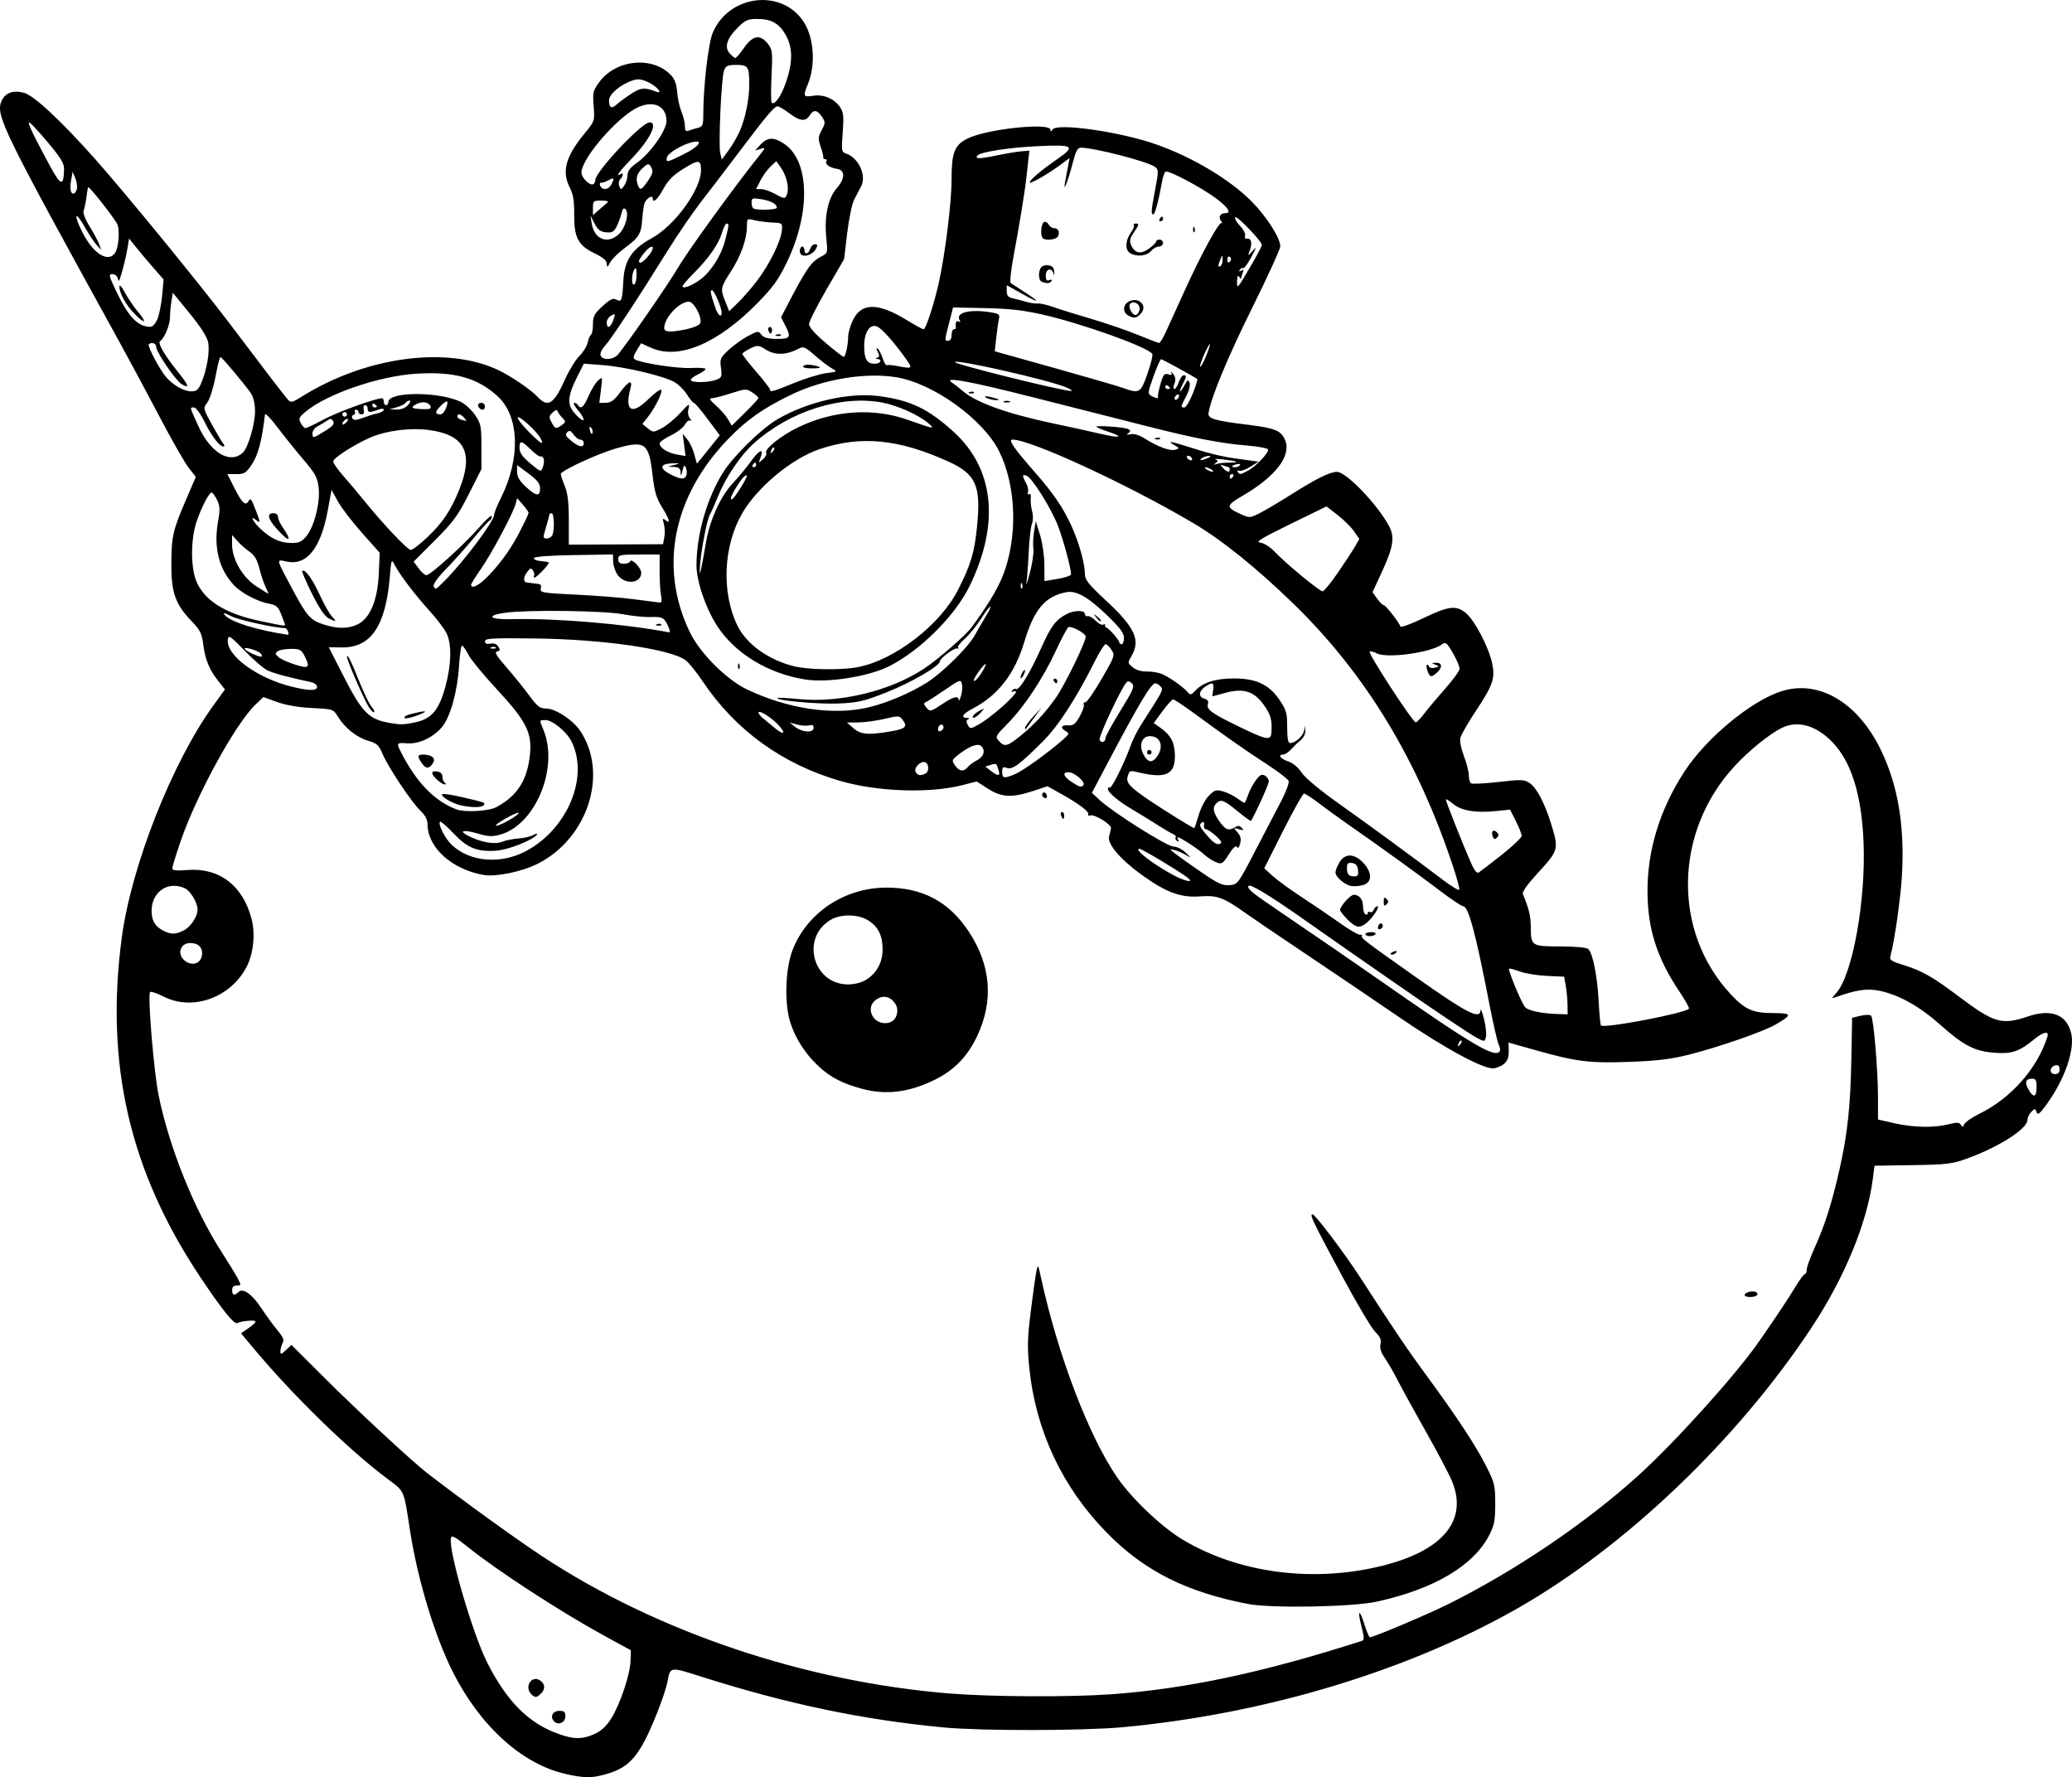 <?xml version="1.0" encoding="UTF-8" standalone="no"?>
<!-- Created with Inkscape (http://www.inkscape.org/) -->

<svg
   width="238.484mm"
   height="204.541mm"
   viewBox="0 0 238.484 204.541"
   version="1.1"
   id="svg1"
   xml:space="preserve"
   xmlns="http://www.w3.org/2000/svg"
   xmlns:svg="http://www.w3.org/2000/svg"><defs
     id="defs1" /><g
     id="layer1"
     transform="translate(-551.567,83.534)"><path
       style="fill:#000000"
       d="m 616.765,120.661 c -5.043,-1.098 -9.91,-5.476 -13.083,-11.769 -2.067,-4.099 -4.041,-10.603 -4.903,-16.151 -0.772,-4.969 -0.584,-4.541 -2.684,-6.118 -4.43,-3.327 -10.764,-9.501 -15.266,-14.881 l -1.521,-1.817 0.609,-0.421 c 1.32,-0.911 1.375,-1.102 0.294,-1.028 -0.554,0.038 -1.148,0.158 -1.32,0.266 -0.35,0.219 -1.721,-1.476 -4.236,-5.236 -8.157,-12.197 -11.019,-24.543 -9.071,-39.131 1.102,-8.257 5.814,-20.194 10.55,-26.727 l 1.326,-1.829 -0.786,-0.992 c -1.022,-1.29 -1.501,-2.468 -1.721,-4.236 -0.151,-1.214 -0.354,-1.616 -1.326,-2.624 -1.898,-1.97 -2.366,-3.321 -2.339,-6.747 0.025,-3.117 0.182,-3.757 1.89,-7.713 l 0.931,-2.157 -0.809,-1.018 c -0.445,-0.56 -1.932,-3.161 -3.305,-5.78 -1.373,-2.619 -3.479,-6.548 -4.682,-8.731 -13.551,-24.603 -14.297,-26.13 -13.55,-27.769 0.417,-0.915 1.346,-1.241 2.571,-0.903 1.151,0.318 4.17,3.126 8.113,7.546 3.392,3.802 12.205,14.575 15.552,19.009 4.25,5.632 6.405,8.445 6.758,8.821 0.275,0.294 0.525,0.233 1.466,-0.361 7.305,-4.612 16.652,-5.911 22.612,-3.144 1.457,0.676 3.837,2.288 4.61,3.121 1.201,1.294 1.876,0.853 3.195,-2.088 0.457,-1.018 1.187,-2.2 1.622,-2.626 0.435,-0.426 0.859,-1.113 0.942,-1.527 0.083,-0.414 0.254,-0.816 0.381,-0.895 0.127,-0.078 0.23,-0.625 0.23,-1.216 0,-0.922 0.156,-1.216 1.106,-2.085 0.887,-0.811 1.202,-0.96 1.591,-0.752 0.606,0.324 0.677,0.129 0.803,-2.205 0.125,-2.322 1.005,-3.638 3.246,-4.854 2.667,-1.448 5.689,-5.61 5.689,-7.837 0,-1.257 -0.26,-1.268 -2.144,-0.089 -1.063,0.665 -1.665,1.283 -2.191,2.249 -0.664,1.22 -1.221,1.711 -1.221,1.076 0,-0.452 -0.767,0.021 -0.946,0.584 -0.095,0.299 -0.211,1.116 -0.259,1.816 -0.114,1.671 -0.379,2.113 -1.971,3.282 -0.733,0.538 -1.504,1.294 -1.714,1.68 -0.328,0.603 -0.383,0.627 -0.395,0.172 -0.01,-0.37 -0.428,-0.728 -1.386,-1.191 -1.909,-0.921 -2.384,-1.819 -2.366,-4.475 0.01,-1.562 -0.115,-2.335 -0.501,-3.093 -0.953,-1.87 -0.5,-3.555 1.668,-6.206 1.203,-1.471 1.203,-1.472 1.071,-3.175 -0.122,-1.571 -0.072,-1.786 0.643,-2.762 1.931,-2.635 6.163,-3.039 8.276,-0.791 0.408,0.435 0.627,1.045 0.693,1.935 0.053,0.715 0.275,1.729 0.494,2.252 0.219,0.523 0.398,1.266 0.398,1.65 0,0.53 0.102,0.659 0.421,0.537 0.232,-0.089 0.708,-0.234 1.058,-0.322 0.573,-0.144 0.637,-0.301 0.637,-1.572 0,-3.213 0.583,-8.205 1.099,-9.41 1.831,-4.274 7.744,-5.071 10.344,-1.394 1.289,1.824 1.544,5.069 0.578,7.38 -0.566,1.354 -0.504,1.48 0.639,1.297 1.204,-0.193 2.458,0.356 3.118,1.364 0.359,0.548 0.407,1.066 0.267,2.887 -0.156,2.03 -0.128,2.233 0.332,2.379 1.489,0.472 2.454,2.541 1.781,3.816 -0.201,0.38 -0.561,1.065 -0.801,1.523 -0.24,0.458 -0.597,2.185 -0.794,3.836 l -0.358,3.003 -2.017,3.472 c -1.109,1.91 -2.017,3.713 -2.017,4.007 0,0.338 0.702,1.13 1.905,2.15 1.048,0.888 1.985,1.615 2.084,1.615 0.21,0 0.507,-1.354 0.515,-2.348 0.003,-0.382 0.226,-1.18 0.496,-1.773 0.97,-2.135 2.882,-2.171 6.239,-0.116 0.955,0.584 1.831,1.062 1.947,1.062 0.253,0 1.199,-2.885 1.743,-5.317 0.735,-3.285 1.475,-9.259 1.475,-11.906 0,-3.105 0.327,-3.959 1.805,-4.712 2.194,-1.119 9.566,-1.902 9.577,-1.016 0.003,0.236 0.072,0.224 0.239,-0.04 0.507,-0.8 7.964,0.285 12.055,1.754 4.183,1.502 8.369,4.015 10.857,6.517 1.706,1.716 3.304,4.215 3.304,5.168 0,0.313 -1.461,3.513 -3.246,7.112 -2.812,5.668 -4.746,10.327 -5.012,12.074 -0.099,0.651 0.651,0.878 4.466,1.348 3.234,0.399 3.886,0.667 4.351,1.791 0.738,1.782 -1.095,4.177 -4.881,6.38 -1.95,1.134 -1.97,1.337 -0.213,2.13 0.999,0.45 1.052,0.447 2.184,-0.129 0.638,-0.325 2.292,-1.305 3.674,-2.179 2.86,-1.806 4.378,-2.555 5.197,-2.564 1.071,-0.011 4.776,3.868 6.038,6.321 0.629,1.223 0.433,2.394 -0.873,5.218 l -1.069,2.311 0.531,0.745 c 0.292,0.41 0.631,0.745 0.754,0.745 0.224,0 1.762,1.964 1.928,2.462 0.049,0.146 1.235,-0.289 2.637,-0.967 2.905,-1.404 3.801,-1.509 4.908,-0.577 1.004,0.845 2.607,3.902 2.996,5.713 0.386,1.8 0.141,2.521 -1.921,5.638 -0.854,1.291 -1.625,2.636 -1.714,2.989 -0.095,0.38 0.068,1.241 0.4,2.108 0.309,0.806 0.561,1.806 0.561,2.221 0,0.415 0.123,0.831 0.273,0.924 0.15,0.093 1.57,0.021 3.155,-0.16 2.601,-0.297 2.948,-0.286 3.561,0.116 0.817,0.535 1.747,2.303 2.505,4.763 0.874,2.836 0.83,3.007 -1.439,5.477 -1.415,1.541 -1.945,2.301 -1.816,2.602 0.67,1.567 0.883,2.453 0.897,3.733 0.024,2.205 0.059,2.229 3.418,2.24 1.765,0.006 3.028,0.125 3.206,0.303 0.519,0.519 1.029,3.073 1.179,5.904 0.08,1.517 0.204,2.816 0.275,2.887 0.373,0.373 9.58,-1.378 10.128,-1.927 0.074,-0.074 -0.422,-0.967 -1.104,-1.983 -2.565,-3.823 -3.637,-7.153 -3.669,-11.392 -0.036,-4.79 1.383,-9.467 4.197,-13.837 2.499,-3.881 7.657,-8.177 11.188,-9.317 4.328,-1.398 8.857,1.283 11.506,6.809 1.929,4.025 2.704,8.607 2.405,14.229 -0.14,2.628 -0.857,7.706 -1.329,9.405 -0.13,0.468 0.059,0.607 1.388,1.024 2.313,0.725 3.378,1.329 6.565,3.722 3.981,2.99 4.871,3.241 7.877,2.229 2.635,-0.888 4.371,-0.25 4.941,1.817 0.521,1.885 -0.668,5.377 -2.846,8.364 -0.764,1.047 -0.975,1.205 -1.107,0.827 -0.154,-0.438 -0.191,-0.439 -0.612,-0.018 -0.246,0.247 -0.448,0.669 -0.448,0.939 0,1.006 -3.315,3.119 -6.947,4.428 -1.731,0.624 -2.34,0.697 -6.283,0.758 l -4.366,0.067 -0.194,1.512 c -0.644,5.031 -3.235,11.333 -7.014,17.061 -8.559,12.973 -21.504,25.333 -33.935,32.404 -12.671,7.206 -29.048,12.132 -45.376,13.646 -4.556,0.423 -16.327,0.438 -20.637,0.027 -9.374,-0.894 -18.034,-2.711 -27.906,-5.854 -3.564,-1.135 -3.544,-1.137 -3.846,0.494 -0.286,1.542 -1.946,5.748 -2.933,7.432 -1.1,1.876 -2.132,2.71 -4.058,3.276 -1.689,0.496 -2.501,0.502 -4.657,0.033 z m 3.238,-4.625 c 0.769,-0.349 1.36,-0.899 1.913,-1.78 1.026,-1.635 2.169,-5.037 2.224,-6.618 l 0.042,-1.229 -3.181,-1.741 c -4.881,-2.671 -12.154,-7.398 -15.472,-10.056 -1.7,-1.361 -1.996,-1.515 -2.069,-1.072 -0.248,1.528 2.518,10.978 4.172,14.256 2.299,4.553 4.83,7.066 8.344,8.281 1.711,0.592 2.654,0.582 4.027,-0.041 z m -4.704,-1.492 c -0.451,-0.543 -0.091,-1.167 0.673,-1.167 0.529,0 0.67,0.132 0.67,0.631 0,0.743 -0.88,1.094 -1.343,0.536 z m -2.573,-3.072 c -0.837,-0.837 0.002,-2.227 0.975,-1.614 0.598,0.376 0.662,0.997 0.157,1.503 -0.512,0.512 -0.712,0.532 -1.132,0.111 z m 66.622,0.007 c 8.757,-0.624 17.687,-2.524 29.017,-6.172 0.231,-0.074 0.21,-0.483 -0.082,-1.6 -0.514,-1.967 -0.269,-2.172 0.329,-0.276 0.256,0.813 0.539,1.478 0.628,1.478 0.407,0 6.492,-2.568 8.87,-3.743 7.763,-3.836 16.047,-9.438 22.113,-14.955 4.239,-3.855 11.132,-11.511 13.758,-15.279 2.006,-2.879 3.333,-4.872 4.204,-6.312 0.504,-0.833 1.01,-1.515 1.124,-1.515 0.115,0 0.209,-0.232 0.209,-0.515 0,-0.283 0.415,-1.425 0.923,-2.539 1.164,-2.555 2.014,-5.247 2.879,-9.117 0.909,-4.07 1.234,-7.158 1.337,-12.698 l 0.086,-4.628 0.982,-0.232 c 0.555,-0.131 1.078,-0.132 1.204,-0.002 0.29,0.3 0.793,6.316 0.793,9.476 v 2.47 l 1.885,0.426 c 2.214,0.5 4.547,0.546 6.227,0.123 0.976,-0.246 1.244,-0.235 1.426,0.059 0.182,0.295 0.254,0.283 0.388,-0.067 0.09,-0.235 0.9,-0.791 1.8,-1.235 3.611,-1.782 6.629,-5.215 7.77,-8.839 0.221,-0.701 -0.459,-0.57 -1.509,0.292 -1.713,1.406 -2.568,1.702 -4.512,1.563 -2.332,-0.167 -3.599,-0.814 -6.299,-3.217 -2.404,-2.14 -4.744,-3.45 -7.01,-3.926 -1.405,-0.295 -2.718,-0.101 -5.059,0.748 -0.487,0.177 -0.481,0.139 0.077,-0.475 1.878,-2.065 3.436,-10.672 3.151,-17.41 -0.231,-5.452 -1.4,-9.198 -3.577,-11.466 -1.899,-1.977 -4.058,-2.565 -5.916,-1.61 -1.433,0.737 -3.718,2.598 -5.334,4.343 -6.997,7.558 -7.197,19.058 -0.456,26.277 1.64,1.756 2.523,2.152 4.817,2.16 2.267,0.007 2.315,0.169 0.386,1.299 -1.408,0.825 -6.616,2.636 -10.082,3.505 -2.014,0.505 -3.629,0.699 -6.763,0.813 -4.622,0.168 -6.125,-0.019 -10.863,-1.355 l -3.074,-0.866 0.026,1.009 c 0.028,1.072 -0.448,1.64 -1.631,1.944 -1.026,0.264 -5.604,-2.188 -11.033,-5.91 -2.765,-1.895 -7.527,-5.119 -10.583,-7.164 -3.056,-2.045 -6.268,-4.224 -7.139,-4.843 -2.455,-1.745 -3.186,-2.009 -5.164,-1.861 -2.222,0.166 -3.891,-0.455 -6.736,-2.508 -2.446,-1.765 -3.972,-3.575 -3.717,-4.409 0.092,-0.302 0.19,-0.721 0.217,-0.93 0.058,-0.45 -1.914,-1.654 -2.412,-1.472 -0.189,0.069 -0.28,0.022 -0.201,-0.106 0.177,-0.286 -1.066,-1.23 -3.132,-2.381 l -1.561,-0.869 -1.686,0.554 c -2.411,0.791 -3.607,0.727 -5.17,-0.276 l -1.293,-0.83 -1.641,0.421 c -3.788,0.972 -9.768,0.766 -14.076,-0.485 -6.666,-1.935 -12.054,-5.839 -15.834,-11.473 -0.687,-1.023 -1.547,-2.096 -1.912,-2.383 -1.66,-1.306 -9.438,-2.442 -17.377,-2.539 -4.949,-0.061 -5.755,-0.015 -5.755,0.323 0,0.271 0.195,0.356 0.625,0.274 0.407,-0.078 0.727,0.044 0.917,0.348 0.233,0.373 0.203,0.485 -0.149,0.553 -0.336,0.065 -0.083,0.494 1.065,1.804 0.828,0.945 2.006,2.403 2.618,3.24 0.941,1.287 1.239,1.521 1.935,1.521 1.109,0 3.123,1.321 3.974,2.606 3.245,4.904 0.854,12.338 -4.909,15.258 -1.778,0.901 -4.798,1.534 -6.191,1.299 -3.665,-0.619 -6.475,-3.136 -6.494,-5.818 -0.004,-0.558 -0.261,-1.053 -0.825,-1.587 -1.026,-0.973 -3.75,-5.067 -4.373,-6.573 -0.403,-0.973 -0.63,-1.178 -1.643,-1.477 -1.322,-0.39 -2.67,-1.463 -3.476,-2.768 -0.539,-0.872 -0.554,-0.877 -2.987,-0.998 -1.57,-0.078 -3.009,-0.326 -4.021,-0.692 l -1.576,-0.57 -0.896,0.859 c -2.316,2.22 -6.783,10.375 -8.637,15.767 -0.518,1.506 -0.941,2.891 -0.941,3.078 0,0.257 0.422,0.307 1.719,0.203 3.676,-0.295 6.395,1.774 7.4,5.631 0.448,1.721 0.215,3.994 -0.564,5.501 -1.839,3.556 -6.206,5.132 -9.544,3.443 -0.766,-0.388 -1.473,-0.626 -1.569,-0.529 -0.311,0.311 0.426,9.218 0.99,11.95 1.245,6.038 4.091,13.096 7.263,18.013 0.786,1.218 1.615,2.575 1.843,3.015 0.395,0.764 0.389,0.8 -0.122,0.8 -0.36,0 -0.536,0.174 -0.536,0.529 0,0.597 0.274,0.678 0.735,0.217 0.51,-0.51 1.581,0.254 2.65,1.891 0.526,0.805 1.344,1.926 1.818,2.492 0.671,0.801 0.805,1.133 0.607,1.504 -0.14,0.262 -0.255,0.683 -0.255,0.936 0,0.399 0.084,0.381 0.636,-0.137 l 0.636,-0.598 3.934,3.925 c 3.617,3.608 10.014,9.538 11.656,10.804 4.113,3.172 10.191,7.567 13.27,9.597 13.248,8.733 30.289,14.463 46.994,15.802 4.708,0.377 13.723,0.42 18.389,0.088 z m 15.875,-10.402 c -7.11,-1.363 -11.968,-3.814 -16.272,-8.209 -5.116,-5.224 -8.172,-11.725 -8.913,-18.962 -0.241,-2.352 -0.213,-3.44 0.164,-6.482 0.249,-2.011 0.538,-4.071 0.643,-4.578 0.188,-0.915 0.192,-0.91 0.535,0.661 1.947,8.937 5.52,18.299 8.786,23.024 1.71,2.473 5.126,5.71 7.555,7.158 6.424,3.829 14.878,4.95 22.8,3.025 7.117,-1.73 10.053,-5.254 8.16,-9.795 -0.334,-0.8 -1.684,-3.36 -3.001,-5.689 -1.317,-2.328 -2.756,-4.948 -3.199,-5.821 -0.443,-0.873 -1.114,-2.04 -1.493,-2.594 -0.48,-0.701 -0.639,-1.2 -0.527,-1.647 0.122,-0.485 -0.028,-0.829 -0.614,-1.416 -0.426,-0.426 -2.14,-3.317 -3.808,-6.423 -3.428,-6.383 -3.772,-7.103 -3.401,-7.103 0.298,0 3.693,4.495 5.485,7.263 4.012,6.197 5.429,8.293 7.607,11.258 3.512,4.78 5.67,8.054 6.877,10.432 0.991,1.953 1.058,2.232 1.058,4.36 0,1.902 -0.108,2.484 -0.66,3.566 -1.815,3.555 -6.354,6.251 -12.966,7.701 -2.82,0.618 -12.116,0.788 -14.817,0.27 z m 57.15,-35.559 c 0,-0.285 0.802,-0.516 1.258,-0.362 0.183,0.062 0.265,0.221 0.183,0.354 -0.192,0.31 -1.441,0.318 -1.441,0.008 z M 650.801,41.786 c -2.244,-0.604 -3.594,-1.295 -4.945,-2.535 -1.686,-1.546 -2.94,-3.567 -3.451,-5.561 -0.568,-2.219 -0.387,-5.902 0.388,-7.89 1.672,-4.288 5.961,-7.148 10.757,-7.173 4.166,-0.022 7.239,1.609 9.516,5.05 2.559,3.867 2.891,7.976 0.971,12.035 -1.113,2.353 -2.649,3.937 -4.881,5.031 -2.974,1.458 -5.593,1.785 -8.354,1.042 z m 3.277,-7.687 c 0.717,-0.275 1.007,-1.391 0.545,-2.096 -0.551,-0.841 -1.362,-1.041 -2.144,-0.529 -1.582,1.036 -0.195,3.314 1.599,2.626 z m -2.84,-4.857 c 1.232,-0.751 1.914,-2.004 1.915,-3.52 10e-4,-1.584 -0.519,-2.619 -1.677,-3.335 -1.181,-0.73 -3.17,-0.742 -4.343,-0.027 -3.442,2.098 -1.97,7.408 2.053,7.408 0.722,0 1.53,-0.207 2.053,-0.526 z m 22.458,-18.919 c -0.084,-0.218 -0.037,-0.397 0.104,-0.397 0.141,0 0.256,0.179 0.256,0.397 0,0.218 -0.047,0.397 -0.104,0.397 -0.057,0 -0.173,-0.179 -0.256,-0.397 z m -2.142,-2.231 c -0.084,-0.135 -0.044,-0.313 0.089,-0.395 0.133,-0.082 0.309,0.029 0.393,0.246 0.164,0.429 -0.233,0.552 -0.482,0.149 z M 785.974,41.528 c 0,-0.725 -0.105,-0.91 -0.514,-0.91 -0.767,0 -0.894,0.437 -0.379,1.308 0.565,0.956 0.893,0.81 0.893,-0.398 z m 2.646,-1.988 c 0,-0.379 -0.142,-0.521 -0.46,-0.46 -0.69,0.133 -0.767,1.009 -0.089,1.009 0.379,0 0.549,-0.17 0.549,-0.549 z m -64.433,-2.087 c 0.086,-0.14 0.037,-0.467 -0.109,-0.728 -0.146,-0.261 -0.635,-2.379 -1.086,-4.707 -1.583,-8.167 -2.409,-11.245 -3.019,-11.245 -0.176,0 -1.382,-0.809 -2.68,-1.798 -2.34,-1.782 -6.745,-4.962 -10.651,-7.687 -1.115,-0.778 -2.634,-1.88 -3.375,-2.447 -0.741,-0.568 -1.463,-1.032 -1.605,-1.032 -0.142,0 -1.231,1.935 -2.421,4.299 l -2.163,4.299 0.991,0.895 c 0.545,0.492 2.062,1.594 3.372,2.449 1.31,0.855 3.257,2.178 4.328,2.941 1.071,0.763 2.111,1.371 2.312,1.351 0.201,-0.02 0.308,0.056 0.238,0.17 -0.131,0.212 0.488,0.682 6.351,4.814 5.794,4.084 7.236,4.817 7.305,3.717 0.016,-0.255 0.194,0.192 0.396,0.992 0.202,0.8 0.305,1.725 0.229,2.054 -0.134,0.583 -0.16,0.587 -0.967,0.17 -0.865,-0.447 -5.063,-3.262 -10.271,-6.887 -1.673,-1.165 -3.876,-2.697 -4.895,-3.404 -1.019,-0.707 -3.22,-2.248 -4.891,-3.423 -4.02,-2.826 -6.198,-4.132 -6.322,-3.792 -0.122,0.336 0.385,0.744 3.805,3.064 4.231,2.87 8.264,5.639 11.113,7.631 10.874,7.604 13.49,9.154 14.016,8.302 z M 711.627,26.226 c 0,-0.057 0.185,-0.175 0.411,-0.262 0.235,-0.09 0.342,-0.046 0.249,0.104 -0.155,0.251 -0.66,0.372 -0.66,0.158 z m -2.91,-2.244 c 0,-0.127 0.295,-0.232 0.657,-0.232 0.361,0 0.592,0.104 0.514,0.232 -0.079,0.127 -0.374,0.232 -0.657,0.232 -0.282,0 -0.514,-0.104 -0.514,-0.232 z m 1.491,-0.958 c 0.083,-0.217 0.26,-0.328 0.393,-0.246 0.277,0.171 0.055,0.642 -0.304,0.642 -0.132,0 -0.172,-0.178 -0.089,-0.395 z m -3.556,-0.742 c -0.465,-0.48 -0.846,-0.961 -0.846,-1.069 0,-0.441 1.188,-1.763 1.584,-1.763 0.636,0 1.061,0.545 1.061,1.36 0,0.399 0.119,0.799 0.265,0.889 0.146,0.09 0.265,0.03 0.265,-0.132 0,-0.163 0.12,-0.222 0.266,-0.131 0.147,0.091 0.338,-0.021 0.425,-0.249 0.087,-0.228 0.279,-0.414 0.425,-0.414 0.336,0 -0.499,1.294 -1.229,1.904 -0.799,0.668 -1.267,0.584 -2.217,-0.396 z m 4.181,-2.038 c 0,-0.494 0.071,-0.564 0.318,-0.318 0.247,0.247 0.247,0.388 0,0.635 -0.247,0.247 -0.318,0.176 -0.318,-0.318 z m -3.704,-1.799 c -0.772,-0.117 -1.852,-1.038 -1.852,-1.58 0,-0.207 0.204,-0.722 0.454,-1.145 0.63,-1.066 1.722,-1.045 2.747,0.053 1.026,1.099 1.044,2.212 0.04,2.536 -0.4,0.129 -1.025,0.19 -1.389,0.135 z m 0.745,-1.839 c -0.06,-0.521 -0.253,-0.752 -0.679,-0.812 -0.476,-0.068 -0.595,0.043 -0.595,0.551 0,0.767 0.192,0.989 0.855,0.989 0.392,0 0.484,-0.16 0.419,-0.728 z m 11.904,19.638 c -0.082,-0.081 -0.229,0.065 -0.329,0.326 -0.144,0.377 -0.113,0.407 0.148,0.148 0.181,-0.179 0.262,-0.393 0.181,-0.474 z m 12.207,-4.16 c -0.008,-0.618 -0.098,-1.593 -0.2,-2.166 l -0.185,-1.041 -1.983,-0.089 c -1.09,-0.049 -2.496,-0.278 -3.123,-0.508 -0.627,-0.23 -1.181,-0.377 -1.23,-0.325 -0.154,0.163 1.463,4.044 1.85,4.441 0.396,0.405 1.944,0.726 3.762,0.78 l 1.124,0.033 z M 574.519,27.071 c 0.175,-0.175 0.318,-0.568 0.318,-0.873 0,-0.76 -0.494,-1.191 -1.367,-1.191 -0.469,0 -0.837,0.197 -1.024,0.547 -0.617,1.153 1.147,2.443 2.073,1.517 z m -1.791,-3.523 c 0.791,-0.409 1.579,-1.602 1.579,-2.39 0,-0.806 -0.814,-2.16 -1.48,-2.464 -1.924,-0.877 -3.811,0.416 -3.811,2.609 0,1.085 0.378,1.753 1.263,2.233 0.929,0.504 1.491,0.507 2.449,0.011 z M 718.901,16.465 c -4.086,-12.439 -10.121,-22.412 -18.47,-30.521 -4.262,-4.139 -8.245,-7.342 -11.558,-9.295 -7.596,-4.476 -18.667,-9.586 -20.769,-9.586 -0.53,0 0.122,0.954 2.533,3.704 2.148,2.451 3.228,4.025 4.22,6.157 0.863,1.855 1.581,4.4 1.581,5.606 1.1e-4,0.675 0.398,1.174 2.475,3.102 3.288,3.053 3.954,4.52 2.883,6.348 -0.454,0.773 -0.45,0.8 0.158,1.295 0.38,0.31 0.995,0.495 1.587,0.478 0.532,-0.015 1.302,0.105 1.712,0.268 0.833,0.33 2.518,1.509 3.024,2.116 0.289,0.346 0.398,0.323 0.871,-0.185 0.879,-0.943 2.332,-1.401 4.448,-1.401 2.567,-3.41e-4 4.066,0.713 5.264,2.506 0.762,1.141 0.86,1.493 0.86,3.109 0,1.302 0.096,1.822 0.338,1.822 0.587,0 1.473,-0.775 1.592,-1.391 l 0.114,-0.593 0.036,0.598 c 0.02,0.329 -0.219,0.805 -0.531,1.058 -0.312,0.253 -0.809,0.728 -1.106,1.056 -0.297,0.327 -0.696,0.595 -0.888,0.595 -0.681,0 -0.336,0.492 0.549,0.785 0.552,0.182 1.153,0.68 1.558,1.293 0.404,0.61 2.08,2.004 4.327,3.598 3.701,2.625 8.705,6.293 11.956,8.763 0.971,0.738 1.807,1.24 1.857,1.115 0.05,-0.125 -0.23,-1.205 -0.623,-2.4 z m -22.875,-2.041 c 1.097,-2.11 2.449,-4.701 3.004,-5.758 0.555,-1.057 0.941,-2.099 0.858,-2.316 -0.083,-0.217 -1.197,-1.073 -2.474,-1.902 -2.474,-1.605 -4.63,-3.114 -8.307,-5.814 -1.254,-0.92 -2.385,-1.672 -2.514,-1.67 -0.129,0.002 -0.683,0.616 -1.232,1.364 l -0.997,1.359 0.734,0.522 c 1.219,0.866 1.643,1.636 1.694,3.076 0.08,2.269 -0.954,2.822 -3.974,2.126 -1.299,-0.3 -1.225,-0.323 -1.465,0.458 -0.21,0.685 0.312,1.241 2.624,2.794 1.685,1.132 4.89,3.114 5.035,3.114 0.048,0 0.282,-0.672 0.521,-1.494 0.247,-0.851 0.755,-1.815 1.179,-2.239 0.666,-0.666 0.839,-0.718 1.635,-0.49 0.49,0.14 1.213,0.493 1.607,0.784 0.394,0.291 0.772,0.529 0.839,0.529 0.067,0 0.254,-0.398 0.414,-0.883 0.16,-0.486 0.561,-1.249 0.891,-1.695 0.471,-0.639 0.696,-0.758 1.052,-0.559 0.249,0.139 0.453,0.443 0.453,0.675 0,0.314 -1.402,3.434 -2.044,4.551 -0.033,0.057 -0.731,-0.449 -1.552,-1.124 -1.573,-1.295 -1.922,-1.425 -2.437,-0.911 -0.466,0.466 -0.391,0.997 0.278,1.977 0.721,1.056 1.117,1.237 1.79,0.817 0.407,-0.254 0.582,-0.247 0.849,0.034 0.279,0.293 0.223,0.32 -0.324,0.157 -0.655,-0.195 -0.656,-0.191 -0.167,0.356 0.357,0.4 0.444,0.755 0.313,1.278 -0.115,0.46 -0.253,0.609 -0.377,0.409 -0.126,-0.204 -0.455,0.097 -0.935,0.857 -0.686,1.085 -0.793,1.152 -1.441,0.907 -0.385,-0.145 -0.998,-0.54 -1.361,-0.877 -0.673,-0.623 -2.774,-1.999 -3.053,-1.999 -0.084,0 -0.068,0.137 0.036,0.305 0.118,0.191 0.072,0.234 -0.121,0.114 -0.17,-0.105 -0.249,-0.29 -0.175,-0.41 0.074,-0.12 -0.052,-0.29 -0.281,-0.378 -0.229,-0.088 -1.032,-0.556 -1.784,-1.04 -0.753,-0.484 -2.049,-1.281 -2.88,-1.77 -1.657,-0.975 -2.853,-1.983 -2.853,-2.403 0,-0.148 0.095,-0.211 0.211,-0.139 0.217,0.134 1.656,-2.759 2.419,-4.861 0.237,-0.655 0.758,-1.698 1.156,-2.319 2.643,-4.117 2.611,-4.054 2.287,-4.444 -0.174,-0.209 -0.45,-0.38 -0.614,-0.379 -0.489,0.003 -1.847,2.275 -5.544,9.278 l -1.756,3.326 0.855,0.798 c 1.527,1.426 7.791,5.381 8.523,5.381 0.384,0 1.007,0.306 1.406,0.691 0.699,0.674 0.701,0.681 0.055,0.292 -0.364,-0.219 -0.959,-0.476 -1.323,-0.572 -0.643,-0.169 -0.64,-0.157 0.114,0.435 0.426,0.335 1.784,1.3 3.017,2.144 1.868,1.279 2.4,1.522 3.193,1.455 0.939,-0.079 0.978,-0.131 2.946,-3.916 z m -7.815,3.02 c -1.045,-0.783 -5.222,-3.284 -5.485,-3.284 -0.738,0 1.564,1.789 3.903,3.032 1.427,0.759 2.483,0.927 1.582,0.252 z m 36.182,-2.574 c 1.273,-1.004 2.315,-1.996 2.315,-2.203 0,-0.207 -0.301,-0.971 -0.669,-1.698 l -0.669,-1.321 -1.686,0.173 c -2.301,0.236 -3.952,-0.054 -4.911,-0.861 -0.437,-0.368 -0.795,-0.581 -0.795,-0.473 0,0.222 2.06,5.413 2.91,7.332 0.367,0.829 0.668,1.197 0.875,1.07 0.174,-0.106 1.357,-1.015 2.631,-2.019 z m -1.016,-2.133 c -0.224,-0.584 0.074,-0.882 0.478,-0.478 0.239,0.239 0.24,0.387 0.004,0.622 -0.235,0.235 -0.35,0.201 -0.482,-0.144 z m -111.262,1.681 c 4.819,-2.569 7.297,-8.617 5.195,-12.682 -0.551,-1.066 -2.174,-2.394 -2.926,-2.394 -0.766,0 -0.754,-0.045 -0.281,1.092 1.829,4.398 -0.915,11.012 -5.024,12.11 -0.857,0.229 -1.368,0.204 -2.466,-0.122 -1.662,-0.493 -2.33,-0.367 -1.189,0.225 1.479,0.768 3.073,1.05 3.949,0.7 0.433,-0.173 1.271,-0.343 1.863,-0.377 0.591,-0.034 1.35,-0.209 1.686,-0.389 0.336,-0.18 0.544,-0.219 0.463,-0.087 -0.384,0.621 -3.268,1.777 -4.691,1.88 -2.199,0.159 -3.333,-0.302 -4.946,-2.012 -0.763,-0.808 -1.454,-1.402 -1.537,-1.32 -0.269,0.269 0.599,1.967 1.373,2.687 2.102,1.955 5.624,2.24 8.533,0.689 z m 80.007,-0.95 c 0.189,-0.189 -1.365,-1.555 -1.778,-1.564 -0.154,-0.003 -0.242,-0.224 -0.196,-0.49 0.05,-0.29 -0.029,-0.414 -0.198,-0.309 -0.43,0.266 -0.354,0.471 0.566,1.54 0.814,0.944 1.258,1.172 1.606,0.823 z m -81.898,-2.64 c 0.643,-0.377 1.111,-0.743 1.04,-0.813 -0.071,-0.071 -0.765,0.236 -1.542,0.682 -0.778,0.446 -1.246,0.812 -1.04,0.813 0.205,0.001 0.899,-0.306 1.542,-0.682 z m -1.515,-1.47 c 2.414,-1.303 3.563,-3.115 3.858,-6.083 0.248,-2.497 -0.434,-3.828 -3.842,-7.505 -1.484,-1.601 -2.927,-3.349 -3.207,-3.885 -0.28,-0.536 -0.613,-1.038 -0.739,-1.116 -0.126,-0.078 -0.296,0.966 -0.377,2.321 -0.175,2.928 -1.004,5.915 -1.955,7.046 -1.02,1.212 -2.649,1.981 -3.994,1.884 -1.271,-0.091 -1.289,-0.062 -0.689,1.104 1.764,3.428 3.81,5.53 6.311,6.487 0.987,0.378 3.743,0.226 4.634,-0.254 z m -4.164,-0.219 c -0.989,-0.235 -2.308,-1.036 -2.08,-1.264 0.086,-0.085 1.078,0.059 2.206,0.32 2.817,0.654 2.765,0.635 2.581,0.934 -0.188,0.304 -1.449,0.308 -2.707,0.01 z m -2.669,-2.928 c -0.744,-0.693 -0.738,-1.069 0.016,-0.954 0.377,0.057 0.595,0.276 0.595,0.594 0,0.277 0.119,0.59 0.265,0.697 0.173,0.127 0.167,0.196 -0.016,0.198 -0.154,0.002 -0.541,-0.239 -0.86,-0.535 z m -1.745,-1.887 c -0.567,-0.809 -0.532,-1.014 0.174,-1.009 0.956,0.006 1.44,0.429 1.106,0.965 -0.432,0.694 -0.815,0.707 -1.279,0.044 z m 76.152,2.465 c 0.192,-0.311 -0.937,-1.331 -1.573,-1.421 -0.886,-0.124 -0.827,0.406 0.115,1.041 0.975,0.657 1.244,0.727 1.458,0.38 z m -7.876,-1.228 c 0.905,-0.378 3.838,-2.49 5.516,-3.972 0.714,-0.631 0.747,-0.724 0.331,-0.957 -0.69,-0.386 -0.556,-0.743 0.255,-0.682 0.583,0.044 0.828,-0.143 1.32,-1.005 0.332,-0.582 0.55,-1.206 0.484,-1.386 -0.066,-0.18 0.01,-0.299 0.169,-0.265 0.159,0.035 0.998,-1.162 1.866,-2.66 1.527,-2.637 1.564,-2.744 1.151,-3.373 -0.234,-0.358 -0.541,-0.65 -0.681,-0.65 -0.14,0 -0.688,0.863 -1.216,1.918 -2.125,4.24 -4.187,7.442 -5.906,9.168 -2.735,2.747 -3.599,3.391 -4.233,3.156 -0.461,-0.17 -0.548,-0.099 -0.548,0.45 0,0.76 0.206,0.795 1.493,0.257 z m -10.265,-0.103 c 0.397,-0.252 0.326,-1.126 -0.103,-1.269 -0.488,-0.162 -1.277,0.604 -1.099,1.068 0.183,0.476 0.646,0.553 1.202,0.201 z m 8.359,-0.361 c -0.245,-0.798 -0.255,-0.804 -0.935,-0.588 l -0.593,0.188 0.639,0.491 c 0.852,0.655 1.11,0.628 0.889,-0.092 z m -3.542,-0.348 c 0.189,-0.228 0.68,-0.588 1.091,-0.801 0.787,-0.407 0.978,-1.175 0.409,-1.646 -0.387,-0.321 -1.447,0.11 -2.648,1.077 -0.698,0.562 -0.714,0.624 -0.316,1.189 0.493,0.698 0.984,0.759 1.463,0.181 z m 21.799,-1.232 c 0.798,-1.139 0.371,-2.322 -0.837,-2.322 -0.928,0 -1.299,1.025 -0.754,2.08 0.506,0.978 1.021,1.056 1.591,0.242 z m -1.176,-0.47 c 0,-0.146 0.119,-0.265 0.265,-0.265 0.146,0 0.265,0.119 0.265,0.265 0,0.146 -0.119,0.265 -0.265,0.265 -0.146,0 -0.265,-0.119 -0.265,-0.265 z m -14.642,-1.821 c 1.568,-1.258 2.876,-2.653 4.119,-4.397 1.07,-1.5 3.614,-6.742 3.467,-7.144 -0.15,-0.412 -1.692,-1.212 -1.986,-1.03 -0.145,0.09 -0.784,1.284 -1.42,2.654 -1.497,3.226 -3.621,6.448 -5.526,8.386 -1.46,1.485 -1.5,1.562 -1.058,2.051 0.645,0.712 0.95,0.646 2.404,-0.52 z m 0.619,-1.002 c 0,-0.146 0.428,-0.731 0.95,-1.301 l 0.95,-1.036 -0.869,1.191 c -0.478,0.655 -0.905,1.24 -0.95,1.301 -0.045,0.061 -0.081,-0.009 -0.081,-0.154 z m 3.307,-5.38 c -0.09,-0.146 -0.037,-0.265 0.117,-0.265 0.154,0 0.28,0.119 0.28,0.265 0,0.146 -0.052,0.265 -0.117,0.265 -0.064,0 -0.19,-0.119 -0.28,-0.265 z m 5.953,6.521 c 0,-0.18 0.767,-1.572 1.705,-3.093 1.486,-2.411 1.656,-2.816 1.325,-3.152 -0.239,-0.242 -0.468,-0.291 -0.614,-0.132 -0.62,0.672 -3.243,6.268 -3.105,6.626 0.173,0.451 0.689,0.265 0.689,-0.249 z m 19.091,-0.634 c 0.081,-1.435 -0.088,-2.03 -0.9,-3.16 -1.115,-1.553 -2.314,-1.924 -4.406,-1.363 l -1.51,0.405 0.11,-0.752 c 0.125,-0.852 -0.102,-0.934 -0.949,-0.34 -0.734,0.514 -0.759,1.18 -0.051,1.365 0.36,0.094 0.489,0.289 0.393,0.592 -0.202,0.638 0.399,1.079 3.568,2.615 3.255,1.578 3.688,1.652 3.745,0.638 z m -56.814,-0.886 c -0.817,-0.859 -2.23,-1.722 -2.23,-1.362 0,0.117 0.21,0.388 0.467,0.602 0.257,0.214 0.867,0.722 1.356,1.128 1.141,0.947 1.418,0.696 0.407,-0.368 z m 13.028,0.793 c 1.708,-0.297 1.935,-0.535 1.304,-1.367 -0.331,-0.436 -0.468,-0.441 -2.042,-0.07 -0.928,0.219 -2.282,0.403 -3.01,0.41 l -1.323,0.012 0.742,0.653 c 0.842,0.741 1.727,0.814 4.329,0.361 z m -8.908,-0.401 c 0,-0.301 -0.161,-0.386 -0.541,-0.286 -0.297,0.078 -0.922,0.035 -1.389,-0.096 l -0.848,-0.237 0.661,0.517 c 0.826,0.646 2.117,0.708 2.117,0.101 z m 14.949,-0.057 c 0,-0.479 -0.518,-0.391 -0.621,0.105 -0.057,0.276 0.042,0.397 0.265,0.323 0.196,-0.065 0.356,-0.258 0.356,-0.427 z m 6.761,-2.381 c 0.865,-0.776 1.573,-1.527 1.573,-1.669 0,-0.142 -0.137,-0.173 -0.305,-0.069 -0.191,0.118 -0.234,0.072 -0.114,-0.121 0.105,-0.17 0.295,-0.246 0.421,-0.168 0.352,0.218 1.621,-1.839 2.887,-4.68 1.136,-2.549 1.669,-3.267 2.932,-3.943 0.868,-0.465 2.117,-0.477 2.117,-0.02 0,0.194 0.137,0.307 0.305,0.251 0.168,-0.056 0.586,0.179 0.928,0.521 0.343,0.343 0.744,0.548 0.892,0.457 0.148,-0.091 0.236,-0.068 0.196,0.052 -0.04,0.12 0.046,0.264 0.192,0.32 0.338,0.13 1.454,1.422 1.455,1.684 1.8e-4,0.109 0.119,0.198 0.265,0.198 0.146,0 0.265,-0.327 0.265,-0.726 0,-0.555 -0.456,-1.165 -1.934,-2.592 -2.207,-2.13 -3.57,-2.898 -4.732,-2.665 -2.43,0.486 -3.678,1.973 -4.809,5.731 -1.108,3.682 -3.019,6.143 -5.958,7.675 -1.146,0.597 -1.399,1.028 -0.624,1.063 0.273,0.012 0.328,0.075 0.134,0.154 -0.239,0.097 -0.255,0.271 -0.056,0.643 0.267,0.498 0.297,0.496 1.335,-0.087 0.584,-0.328 1.77,-1.232 2.635,-2.009 z m -3.323,1.016 c 0.089,-0.145 0.424,-0.4 0.743,-0.568 0.577,-0.302 0.577,-0.301 0.076,0.263 -0.505,0.569 -1.126,0.799 -0.82,0.305 z m 5.433,-4.367 c 0,-0.146 0.115,-0.443 0.256,-0.661 0.141,-0.218 0.256,-0.278 0.256,-0.132 0,0.146 -0.115,0.443 -0.256,0.661 -0.141,0.218 -0.256,0.278 -0.256,0.132 z m 8.689,-6.945 c -0.329,-0.42 -0.32,-0.429 0.1,-0.1 0.441,0.346 0.581,0.563 0.363,0.563 -0.055,0 -0.263,-0.208 -0.463,-0.463 z m -78.306,12.085 c 1.834,-0.393 2.697,-1.434 3.424,-4.131 0.68,-2.519 0.73,-4.819 0.134,-6.076 -0.238,-0.503 -1.121,-1.672 -1.96,-2.598 -1.705,-1.882 -3.404,-4.115 -4.006,-5.267 -0.392,-0.751 -0.4,-0.733 -0.575,1.323 -0.482,5.687 -2.176,8.188 -5.516,8.143 l -1.51,-0.02 1.615,3.168 c 2.246,4.405 2.968,5.135 5.506,5.561 1.188,0.199 1.544,0.187 2.887,-0.101 z m -1.3,-0.508 c 0,-0.23 0.274,-0.337 1.654,-0.644 1.125,-0.25 0.86,0.018 -0.463,0.469 -0.655,0.223 -1.191,0.302 -1.191,0.175 z m -4.07,-1.183 c -0.542,-0.828 -2.547,-5.421 -2.536,-5.81 0.013,-0.454 0.427,0.377 1.443,2.899 0.521,1.292 1.141,2.564 1.378,2.826 0.237,0.262 0.368,0.538 0.292,0.615 -0.076,0.076 -0.336,-0.162 -0.577,-0.529 z m 121.432,0.718 c 0.409,-0.546 1.495,-1.839 2.413,-2.874 0.918,-1.035 1.669,-2.073 1.669,-2.307 0,-0.414 -0.842,-2.09 -1.386,-2.76 -0.169,-0.208 -0.383,-0.243 -0.567,-0.094 -1.212,0.984 -6.401,1.716 -7.604,1.072 -0.29,-0.155 -0.645,-0.242 -0.79,-0.194 -0.289,0.096 4.952,8.149 5.304,8.149 0.12,0 0.552,-0.446 0.961,-0.992 z m 0.4,-4.895 c -0.124,-0.327 -0.163,-0.655 -0.087,-0.728 0.076,-0.073 0.187,0.004 0.246,0.17 0.06,0.168 0.362,0.236 0.677,0.154 0.546,-0.143 0.548,-0.157 0.053,-0.35 -0.476,-0.186 -0.47,-0.203 0.08,-0.22 0.721,-0.023 0.775,0.531 0.111,1.131 -0.639,0.578 -0.812,0.553 -1.081,-0.157 z m -64.366,4.163 c 2.133,-0.503 4.898,-1.68 6.792,-2.891 1.757,-1.124 4.695,-4.033 5.45,-5.398 0.294,-0.532 0.825,-1.443 1.179,-2.025 1.055,-1.735 0.726,-1.721 -0.387,0.017 -0.565,0.882 -1.447,1.973 -1.96,2.422 -0.512,0.45 -0.851,0.899 -0.753,0.997 0.099,0.099 0.06,0.141 -0.085,0.095 -0.338,-0.108 -1.98,1.107 -1.999,1.479 -0.028,0.546 -3.33,2.459 -6.203,3.593 -2.554,1.008 -3.224,1.163 -5.471,1.264 -2.251,0.101 -7.302,-0.357 -7.022,-0.637 0.057,-0.057 1.105,-0.003 2.33,0.12 4.833,0.486 10.615,-0.904 14.529,-3.493 1.673,-1.106 4.831,-3.854 5.518,-4.799 2.242,-3.088 3.28,-4.912 3.896,-6.845 1.375,-4.314 1.08,-9.624 -0.743,-13.34 -1.81,-3.689 -7.579,-7.856 -11.846,-8.556 -3.57,-0.585 -8.39,0.212 -12.097,2.001 -3.219,1.553 -5.123,2.89 -7.248,5.087 -6.392,6.61 -8.023,14.833 -4.417,22.273 1.158,2.389 4.21,5.442 6.564,6.566 4.703,2.246 9.937,3.022 13.973,2.07 z m -7.226,-3.205 c -4.291,-0.662 -8.151,-3.01 -10.201,-6.206 -1.327,-2.067 -2.366,-5.15 -2.356,-6.989 0.019,-3.567 1.229,-7.754 3.086,-10.676 1.195,-1.879 4.37,-4.989 6.19,-6.061 3.49,-2.057 8.348,-3.159 11.814,-2.682 3.578,0.493 5.543,1.434 8.444,4.043 4.741,4.263 5.416,10.614 1.894,17.824 -1.668,3.414 -5.658,7.393 -9.228,9.202 -2.35,1.191 -7.054,1.944 -9.642,1.545 z m 5.983,-1.424 c 4.25,-0.801 9.538,-4.877 11.579,-8.926 1.479,-2.933 1.867,-4.233 2.173,-7.271 0.473,-4.699 -0.114,-6.023 -3.314,-7.476 -5.71,-2.592 -10.085,-3.014 -14.792,-1.428 -3.199,1.078 -7.145,4.34 -8.908,7.365 -2.193,3.764 -2.429,9.111 -0.571,12.941 1.037,2.138 3.57,3.959 6.527,4.691 1.644,0.407 5.412,0.461 7.306,0.104 z M 632.875,-21.354 c 0.404,-2.325 1.617,-4.997 2.92,-6.429 1.004,-1.104 1.604,-1.831 2.345,-2.838 0.864,-1.176 1.366,-1.319 0.97,-0.277 -0.268,0.706 -0.265,0.709 0.265,0.229 0.295,-0.267 0.469,-0.595 0.387,-0.728 -0.272,-0.44 1.741,-2.041 3.786,-3.011 4.032,-1.914 8.573,-2.205 12.515,-0.803 3.028,1.077 3.168,1.101 2.382,0.413 -1.078,-0.944 -3.479,-2.037 -5.235,-2.382 -4.783,-0.941 -10.754,0.95 -14.939,4.73 -1.478,1.335 -3.163,3.834 -4.042,5.995 -0.414,1.019 -0.837,1.971 -0.938,2.117 -0.304,0.436 -0.984,3.847 -1.135,5.689 -0.161,1.968 0.034,1.236 0.718,-2.705 z m 3.88,-5.946 c 0.873,-1.377 1.027,-1.945 0.341,-1.259 -0.422,0.422 -1.405,2.079 -1.405,2.368 0,0.379 0.356,0.008 1.064,-1.109 z m 1.846,-2.726 c 0,-0.146 -0.052,-0.265 -0.117,-0.265 -0.064,0 -0.19,0.119 -0.28,0.265 -0.09,0.146 -0.037,0.265 0.117,0.265 0.154,0 0.28,-0.119 0.28,-0.265 z m 2.066,-1.991 c -0.082,-0.082 -0.229,0.065 -0.329,0.326 -0.144,0.377 -0.113,0.407 0.148,0.148 0.181,-0.179 0.262,-0.393 0.181,-0.474 z m -4.161,25.12 c 0.013,-0.308 0.075,-0.371 0.16,-0.16 0.076,0.191 0.067,0.419 -0.021,0.507 -0.088,0.088 -0.15,-0.068 -0.139,-0.347 z m 23.527,4.388 c 1.28,-0.851 1.839,-0.989 1.875,-0.463 0.013,0.182 0.133,-0.026 0.268,-0.463 0.135,-0.437 0.184,-1.055 0.108,-1.374 -0.131,-0.553 -0.225,-0.519 -2.017,0.715 -1.034,0.712 -2.016,1.341 -2.182,1.397 -0.213,0.072 -0.195,0.231 0.062,0.541 0.474,0.575 0.495,0.571 1.886,-0.354 z m -71.967,-1.979 c 0,-0.216 -0.327,-0.46 -0.728,-0.544 -2.425,-0.507 -4.27,-1.004 -4.978,-1.339 -0.446,-0.211 -1.637,-1.238 -2.646,-2.281 -1.624,-1.678 -1.845,-1.828 -1.922,-1.297 -0.262,1.804 3.328,4.462 7.363,5.452 1.998,0.49 2.91,0.493 2.91,0.009 z m 76.473,-1.606 c 0.801,-1.295 0.553,-1.362 -0.356,-0.096 -0.41,0.57 -0.628,1.036 -0.485,1.036 0.143,0 0.522,-0.423 0.841,-0.94 z m -77.532,-0.925 c 0,-0.153 -0.182,-0.629 -0.404,-1.058 -0.351,-0.679 -0.549,-0.78 -1.521,-0.777 -0.615,0.002 -1.296,0.117 -1.515,0.255 -0.352,0.222 -0.351,0.297 0.01,0.658 0.375,0.375 2.322,1.112 3.099,1.173 0.182,0.014 0.331,-0.099 0.331,-0.252 z m -5.459,-1.319 c -0.372,-0.372 -2.002,-0.82 -1.801,-0.496 0.185,0.3 1.784,1.004 1.952,0.859 0.063,-0.054 -0.005,-0.218 -0.15,-0.364 z m 27.084,-0.68 c -0.088,-0.088 -0.316,-0.097 -0.507,-0.021 -0.211,0.084 -0.148,0.147 0.16,0.16 0.279,0.011 0.435,-0.051 0.347,-0.139 z m -23.91,-1.825 c -0.084,-0.218 -0.229,-0.397 -0.322,-0.398 -1.151,-0.007 -5.359,-0.932 -6.206,-1.364 -0.831,-0.424 -1.017,-0.458 -0.751,-0.138 0.656,0.79 3.662,1.732 7.241,2.268 0.105,0.016 0.122,-0.15 0.038,-0.368 z m 43.759,-0.595 c -0.442,-1.006 -0.686,-1.135 -2.05,-1.077 -0.655,0.028 -2.084,-0.118 -3.175,-0.324 -2.222,-0.419 -11.047,-0.527 -13.575,-0.166 -2.271,0.324 -1.783,0.799 0.756,0.736 5.107,-0.127 13.054,0.539 18.171,1.522 0.106,0.02 0.049,-0.29 -0.127,-0.691 z m -1.306,-0.247 c 0.191,-0.076 0.419,-0.067 0.507,0.021 0.088,0.088 -0.068,0.15 -0.347,0.139 -0.308,-0.013 -0.371,-0.075 -0.16,-0.16 z m -34.458,0.021 c 1.43,-0.679 2.315,-2.78 2.448,-5.816 l 0.106,-2.433 -2.055,-2.31 c -1.13,-1.271 -2.377,-2.899 -2.771,-3.619 l -0.716,-1.309 -0.425,2.316 c -0.815,4.439 -2.443,6.455 -4.785,5.927 -1.189,-0.268 -1.22,-0.402 0.771,3.314 1.623,3.027 2.02,3.463 3.615,3.961 1.555,0.485 2.744,0.475 3.812,-0.031 z m -3.327,-0.704 c -0.439,-0.217 -1.082,-1.17 -1.909,-2.827 -0.686,-1.375 -1.193,-2.555 -1.126,-2.622 0.289,-0.289 1.177,0.916 1.98,2.685 0.476,1.05 1.108,2.177 1.404,2.504 0.615,0.681 0.571,0.715 -0.348,0.261 z m -5.027,0.737 c 0,-0.07 -0.19,-0.602 -0.423,-1.183 -0.357,-0.893 -0.573,-1.084 -1.389,-1.232 -1.332,-0.242 -3.208,-1.228 -4.051,-2.129 -1.736,-1.855 -2.359,-4.323 -1.842,-7.292 0.252,-1.445 0.233,-1.841 -0.119,-2.547 -0.229,-0.459 -0.505,-0.835 -0.613,-0.835 -0.302,0 -1.233,1.82 -1.76,3.44 -0.641,1.97 -0.658,5.061 -0.038,6.668 0.881,2.282 3.318,3.831 7.365,4.681 2.834,0.595 2.871,0.6 2.871,0.43 z m 43.292,-3.346 c -0.091,-0.455 -0.165,-1.705 -0.165,-2.778 v -1.951 h -2.381 c -2.205,0 -2.381,0.039 -2.381,0.529 0,0.383 0.176,0.529 0.639,0.529 0.352,0 0.681,-0.124 0.731,-0.276 0.139,-0.416 1.275,0.753 1.275,1.312 0,1.238 -1.845,1.421 -2.702,0.268 -0.278,-0.374 -0.516,-1.062 -0.53,-1.527 l -0.024,-0.847 -4.502,0.072 c -2.808,0.045 -4.536,0.175 -4.593,0.346 -0.05,0.151 0.291,0.303 0.758,0.339 0.467,0.036 0.895,0.111 0.952,0.167 0.129,0.129 -1.389,1.733 -1.641,1.733 -0.102,0 -0.127,-0.095 -0.055,-0.211 0.072,-0.116 0.017,-0.384 -0.122,-0.595 -0.213,-0.325 -0.312,-0.305 -0.644,0.129 -0.479,0.627 -0.506,1.193 -0.061,1.245 0.182,0.022 0.509,0.063 0.728,0.093 0.218,0.03 0.535,0.072 0.703,0.093 0.168,0.022 0.249,0.259 0.178,0.527 -0.118,0.453 0.172,0.502 4.06,0.687 2.303,0.109 5.318,0.35 6.701,0.535 1.382,0.185 2.677,0.352 2.877,0.372 0.27,0.027 0.321,-0.178 0.198,-0.791 z m -45.5,-0.959 c -0.203,-0.4 -0.528,-1.362 -0.724,-2.138 -0.264,-1.048 -0.562,-1.555 -1.159,-1.972 -0.442,-0.309 -1.072,-0.865 -1.399,-1.235 l -0.595,-0.674 -3.3e-4,1.077 c -5.1e-4,1.703 1.2,3.784 2.775,4.81 0.726,0.473 1.354,0.86 1.396,0.86 0.042,0 -0.09,-0.327 -0.293,-0.728 z m 123.386,-1.661 c 0.8,-1.163 1.688,-2.517 1.971,-3.009 l 0.516,-0.896 -0.619,-0.888 c -0.34,-0.488 -1.192,-1.331 -1.892,-1.873 l -1.273,-0.986 -4.181,2.044 c -3.395,1.66 -4.041,2.06 -3.434,2.129 0.448,0.051 1.136,0.495 1.72,1.109 1.31,1.376 5.098,4.496 5.452,4.489 0.156,-0.003 0.938,-0.957 1.739,-2.119 z m -102.715,0.827 c 2.206,-2.228 5.612,-6.785 5.612,-7.509 0,-0.203 0.351,-1.073 0.781,-1.933 2.285,-4.576 2.137,-9.398 -0.358,-11.698 -2.328,-2.146 -5.013,-2.891 -9.407,-2.61 -4.294,0.274 -10.26,2.326 -12.709,4.37 -0.77,0.643 -0.835,0.795 -0.56,1.31 0.171,0.32 0.417,0.582 0.546,0.582 0.129,0 1.107,-0.467 2.174,-1.037 1.579,-0.845 5.89,-2.403 6.649,-2.403 0.102,0 0.185,0.179 0.185,0.397 0,0.218 0.119,0.397 0.265,0.397 0.146,0 0.265,-0.166 0.265,-0.369 0,-1.2 5.806,-1.21 8.324,-0.016 0.49,0.233 1.227,0.907 1.636,1.497 0.691,0.997 0.745,1.261 0.75,3.659 l 0.006,2.585 -1.449,2.87 c -1.254,2.484 -1.778,3.2 -3.903,5.328 l -2.454,2.458 0.579,0.783 c 0.319,0.431 0.719,0.783 0.889,0.783 0.456,0 4.404,-3.577 6.079,-5.507 0.797,-0.919 1.449,-1.494 1.449,-1.279 0,0.215 -0.106,0.431 -0.234,0.48 -0.129,0.049 -0.976,0.981 -1.882,2.073 -0.906,1.091 -2.338,2.688 -3.181,3.547 -0.862,0.879 -1.473,1.718 -1.397,1.918 0.188,0.489 0.195,0.486 1.347,-0.677 z m 3.937,-19.781 c -0.304,-0.304 -0.193,-0.617 0.22,-0.617 0.218,0 0.397,0.179 0.397,0.397 0,0.413 -0.313,0.525 -0.617,0.22 z m 62.446,20.235 c -0.085,-0.211 -0.147,-0.148 -0.16,0.16 -0.011,0.279 0.051,0.435 0.139,0.347 0.088,-0.088 0.097,-0.316 0.021,-0.507 z m 1.299,-4.051 c -0.064,-0.437 -0.028,-1.33 0.08,-1.984 l 0.197,-1.191 0.491,1.587 c 0.276,0.893 0.493,2.4 0.496,3.445 l 0.006,1.857 1.536,-0.254 c 0.845,-0.14 1.534,-0.38 1.532,-0.534 -0.01,-0.699 -0.868,-3.886 -1.483,-5.509 -0.766,-2.02 -2.99,-5.585 -3.64,-5.835 -0.516,-0.198 -0.527,0.003 -0.051,0.864 0.197,0.356 0.292,0.822 0.21,1.036 -0.087,0.226 -0.035,0.317 0.124,0.219 0.165,-0.102 0.244,0.094 0.199,0.498 -0.04,0.366 0.03,1.026 0.156,1.466 0.136,0.473 0.127,1.07 -0.022,1.46 -0.138,0.363 -0.303,1.814 -0.366,3.223 -0.063,1.409 -0.179,2.979 -0.258,3.488 -0.079,0.509 0.094,0.033 0.384,-1.058 0.29,-1.091 0.475,-2.342 0.411,-2.778 z m -63.26,3.621 c 1.511,-1.388 3.006,-3.39 4.08,-5.466 0.593,-1.147 1.079,-2.176 1.079,-2.288 0,-0.112 -0.296,-0.537 -0.657,-0.946 l -0.657,-0.742 -0.178,0.661 c -0.292,1.085 -2.831,5.836 -4.018,7.518 -0.607,0.861 -1.104,1.665 -1.104,1.786 0,0.435 0.676,0.192 1.455,-0.524 z m -6.435,-5.01 c 1.697,-1.619 2.633,-3.014 3.582,-5.344 1.737,-4.263 0.715,-6.364 -3.375,-6.93 -2.19,-0.303 -4.959,0.043 -6.829,0.854 -1.828,0.793 -4.274,2.364 -4.274,2.745 0,0.192 0.51,0.928 1.132,1.634 0.623,0.707 1.662,1.94 2.31,2.741 2.256,2.789 5.113,5.821 5.484,5.821 0.205,0 1.091,-0.685 1.969,-1.521 z m 27.217,0.066 c 0.083,-0.437 0.06,-1.131 -0.051,-1.544 -0.172,-0.638 -0.144,-0.702 0.183,-0.431 0.631,0.524 0.454,-0.128 -0.415,-1.525 -0.635,-1.022 -0.855,-1.772 -1.068,-3.651 -0.423,-3.724 -0.852,-4.036 -4.225,-3.072 -2.093,0.599 -6.343,2.564 -6.343,2.934 0,0.147 0.208,0.775 0.463,1.396 0.341,0.832 0.463,1.87 0.463,3.935 v 2.805 l 5.421,-0.027 5.421,-0.027 z m -41.214,-0.111 c 0.915,-1.087 1.63,-3.897 1.428,-5.606 -0.14,-1.179 -0.379,-1.619 -1.769,-3.247 -0.884,-1.036 -2.227,-2.708 -2.985,-3.716 -0.758,-1.008 -1.398,-1.663 -1.423,-1.455 -0.36,3.019 -0.779,4.633 -1.475,5.684 -0.701,1.059 -0.882,1.176 -1.816,1.176 h -1.037 l 0.792,1.568 c 0.87,1.724 1.278,2.124 1.612,1.582 0.272,-0.44 0.321,-0.383 0.868,1.022 0.541,1.39 0.547,1.537 0.043,1.119 -0.77,-0.639 -0.385,0.172 0.463,0.976 1.215,1.151 2.276,1.647 3.548,1.66 0.899,0.009 1.22,-0.131 1.751,-0.762 z m -3.35,-0.816 c -1.069,-1.183 -1.223,-1.851 -0.428,-1.851 0.308,0 0.529,0.176 0.529,0.422 0,0.232 0.219,0.738 0.486,1.124 1.201,1.737 0.864,1.911 -0.587,0.305 z m 31.691,0.641 c 0.26,-0.677 0.184,-2.492 -0.104,-2.492 -0.146,0 -0.266,0.089 -0.267,0.198 -0.002,0.109 -0.174,0.764 -0.384,1.455 -0.359,1.183 -0.353,1.257 0.107,1.257 0.269,0 0.56,-0.188 0.649,-0.419 z m -1.427,-5.336 c -2.2e-4,-0.566 -0.295,-0.946 -1.323,-1.71 l -1.323,-0.982 v 0.78 c 0,0.561 0.278,1.039 0.992,1.703 1.204,1.119 1.654,1.176 1.653,0.209 z m 16.838,-1.521 c 0.084,-0.218 0.061,-0.605 -0.05,-0.86 -0.166,-0.38 -0.237,-0.321 -0.394,0.331 -0.153,0.634 -0.198,0.674 -0.223,0.198 -0.024,-0.457 -0.2,-0.603 -0.759,-0.627 l -0.728,-0.031 0.794,-0.208 c 0.71,-0.186 0.674,-0.203 -0.337,-0.167 -1.398,0.05 -1.424,0.614 -0.059,1.297 1.134,0.567 1.557,0.583 1.756,0.067 z m 62.934,0.132 c 0.09,-0.146 0.037,-0.265 -0.117,-0.265 -0.154,0 -0.28,0.119 -0.28,0.265 0,0.146 0.052,0.265 0.117,0.265 0.064,0 0.19,-0.119 0.28,-0.265 z m 1.667,-0.639 c 0.961,-0.503 2.532,-2.165 2.34,-2.475 -0.085,-0.137 -1.111,-0.329 -2.28,-0.426 -3.182,-0.265 -6.071,-0.821 -11.713,-2.255 -2.802,-0.712 -8.666,-2.2 -13.032,-3.306 -7.521,-1.906 -10.495,-2.439 -9.304,-1.666 0.267,0.173 0.803,0.591 1.191,0.928 1.541,1.338 5.089,2.616 10.363,3.731 2.11,0.446 4.648,1.003 5.64,1.237 2.162,0.51 2.6,0.339 0.727,-0.283 -0.737,-0.245 -1.34,-0.495 -1.34,-0.557 0,-0.195 3.324,0.051 3.682,0.273 0.279,0.172 0.276,0.26 -0.016,0.467 -0.257,0.182 -0.181,0.215 0.268,0.116 0.397,-0.088 0.992,0.092 1.621,0.489 1.525,0.963 2.94,1.482 3.529,1.295 0.51,-0.162 0.505,-0.184 -0.109,-0.524 -0.847,-0.469 -0.465,-0.463 1.043,0.016 3.137,0.997 4.294,1.282 6.386,1.572 l 2.249,0.312 -0.926,0.584 c -0.509,0.321 -1.081,0.525 -1.271,0.454 -0.189,-0.071 -0.272,-0.012 -0.183,0.132 0.21,0.34 0.286,0.332 1.136,-0.113 z m -10.58,-3.775 c 0.191,-0.076 0.419,-0.067 0.507,0.021 0.088,0.088 -0.068,0.15 -0.347,0.139 -0.308,-0.013 -0.371,-0.075 -0.16,-0.16 z m -17.479,-4.228 c 0.182,-0.073 0.48,-0.073 0.661,0 0.182,0.073 0.033,0.133 -0.331,0.133 -0.364,0 -0.513,-0.06 -0.331,-0.133 z m -1.918,-0.354 c -0.674,-0.29 0.021,-0.29 0.926,0 0.532,0.17 0.558,0.213 0.132,0.22 -0.291,0.004 -0.767,-0.095 -1.058,-0.22 z m -2.034,-0.71 c 0.191,-0.076 0.419,-0.067 0.507,0.021 0.088,0.088 -0.068,0.15 -0.347,0.139 -0.308,-0.013 -0.371,-0.075 -0.16,-0.16 z m -49.019,7.656 c -0.077,-0.201 -0.23,-0.309 -0.34,-0.241 -0.11,0.068 -0.611,-0.281 -1.114,-0.777 -1.106,-1.091 -1.341,-1.122 -1.319,-0.173 0.012,0.531 0.348,1.003 1.241,1.747 1.217,1.014 1.225,1.017 1.448,0.414 0.123,-0.333 0.161,-0.77 0.084,-0.97 z m 76.85,1.256 c -0.218,-0.141 -0.516,-0.256 -0.661,-0.256 -0.146,0 -0.086,0.115 0.132,0.256 0.218,0.141 0.516,0.256 0.661,0.256 0.146,0 0.086,-0.115 -0.132,-0.256 z m 2.117,0 c 0,-0.146 -0.05,-0.265 -0.111,-0.265 -0.061,0 -0.325,-0.082 -0.587,-0.183 -0.425,-0.163 -0.435,-0.136 -0.088,0.255 0.442,0.498 0.785,0.582 0.785,0.193 z m 1.175,-0.504 c 0.082,-0.132 -0.09,-0.178 -0.381,-0.101 -0.618,0.162 -0.696,0.341 -0.148,0.341 0.21,0 0.448,-0.108 0.53,-0.24 z m -1.242,-0.289 c 1.285,0 1.013,-0.163 -0.595,-0.355 -0.728,-0.087 -1.161,-0.088 -0.962,-0.002 0.304,0.132 0.304,0.197 0,0.414 -0.271,0.194 -0.241,0.219 0.124,0.1 0.267,-0.086 0.911,-0.157 1.433,-0.157 z m -59.294,-2.301 0.665,-0.846 -1.392,-1.866 c -0.765,-1.026 -1.48,-1.866 -1.587,-1.866 -0.107,0 -0.449,-0.411 -0.759,-0.913 -0.31,-0.502 -0.945,-1.148 -1.411,-1.435 -1.153,-0.711 -5.661,-1.793 -8.314,-1.995 l -2.176,-0.166 -0.705,1.392 c -1.327,2.618 -1.302,3.512 0.135,4.812 0.783,0.708 0.693,0.096 -0.129,-0.881 -0.377,-0.448 -0.562,-0.814 -0.412,-0.814 0.15,0 0.346,0.119 0.436,0.265 0.325,0.526 0.657,0.241 1.208,-1.039 0.309,-0.717 0.8,-1.521 1.093,-1.785 0.529,-0.478 0.531,-0.472 0.342,1.039 l -0.19,1.521 0.758,-0.01 c 0.586,-0.008 0.956,-0.279 1.626,-1.191 0.992,-1.349 1.485,-1.535 1.197,-0.453 -0.693,2.599 0.157,3.107 2.061,1.232 0.707,-0.696 1.37,-1.182 1.474,-1.078 0.221,0.221 -0.703,2.1 -1.562,3.175 l -0.599,0.75 0.617,0.501 c 0.606,0.492 0.636,0.492 1.599,4e-4 0.54,-0.276 1.5,-1.062 2.132,-1.749 1.031,-1.118 1.131,-1.173 0.969,-0.526 -0.113,0.448 -0.051,0.881 0.161,1.144 0.188,0.232 0.211,0.344 0.051,0.248 -0.16,-0.096 -0.441,0.107 -0.625,0.449 -0.184,0.343 -0.911,0.904 -1.617,1.248 -0.706,0.343 -1.288,0.755 -1.294,0.914 -0.018,0.502 0.877,1.091 1.947,1.283 l 1.031,0.185 -0.164,-1.276 -0.164,-1.276 0.519,0.62 c 0.286,0.341 0.652,1.114 0.815,1.717 l 0.295,1.097 0.651,-0.791 c 0.358,-0.435 0.951,-1.172 1.317,-1.637 z m 54.995,1.772 c -0.09,-0.146 -0.283,-0.265 -0.428,-0.265 -0.146,0 -0.191,0.119 -0.101,0.265 0.09,0.146 0.283,0.265 0.428,0.265 0.146,0 0.191,-0.119 0.101,-0.265 z m 1.852,0 c 0.349,-0.15 0.394,-0.232 0.132,-0.242 -0.218,-0.008 -0.575,0.101 -0.794,0.242 -0.484,0.313 -0.066,0.313 0.661,0 z m -111.059,-0.633 c 0.587,-0.553 1.389,-3.282 1.387,-4.718 -10e-4,-0.884 -0.171,-1.649 -0.463,-2.086 -0.629,-0.942 -3.337,-4.169 -3.515,-4.189 -0.079,-0.009 -0.338,1.016 -0.576,2.277 -0.238,1.261 -0.658,2.594 -0.933,2.962 -0.5,0.669 -0.499,0.67 0.514,2.514 0.558,1.014 1.146,2.003 1.307,2.197 0.161,0.194 0.18,0.353 0.042,0.353 -0.457,0 -1.354,-1.168 -2.185,-2.844 -0.451,-0.909 -0.994,-1.654 -1.209,-1.654 -0.505,0 -0.531,-0.113 0.517,2.187 1.395,3.06 3.647,4.382 5.113,3 z m 39.224,-1.086 c 0,-0.218 -0.172,-0.397 -0.382,-0.397 -0.21,0 -0.566,-0.263 -0.791,-0.585 -0.326,-0.465 -0.477,-0.517 -0.737,-0.257 -0.261,0.261 -0.166,0.46 0.461,0.972 0.905,0.739 1.45,0.839 1.45,0.266 z m -4.985,-0.573 c -0.428,-0.783 -2.397,-2.585 -2.602,-2.38 -0.103,0.103 0.453,0.837 1.236,1.63 1.413,1.43 1.875,1.685 1.365,0.75 z m -24.793,-0.821 c 0.902,-0.562 1.12,-0.824 0.933,-1.124 -0.2,-0.321 -0.329,-0.332 -0.715,-0.059 -0.259,0.183 -0.738,0.47 -1.066,0.638 -0.327,0.168 -0.595,0.524 -0.595,0.792 0,0.63 0.05,0.621 1.443,-0.246 z m 30.616,-0.387 c -0.196,-0.196 -0.231,-0.093 -0.116,0.347 0.094,0.358 0.213,0.478 0.28,0.28 0.064,-0.191 -0.01,-0.473 -0.164,-0.627 z m -3.351,-0.303 c 0.458,-0.335 0.464,-0.4 0.074,-0.789 -0.233,-0.233 -0.48,-0.575 -0.549,-0.76 -0.093,-0.25 -0.245,-0.22 -0.602,0.12 -0.42,0.4 -0.434,0.536 -0.119,1.124 0.414,0.773 0.519,0.799 1.195,0.305 z m -24.616,-0.654 c -0.149,-0.157 -0.652,0.241 -0.652,0.516 0,0.143 0.167,0.106 0.37,-0.082 0.204,-0.188 0.331,-0.383 0.282,-0.434 z m 47.237,-2.452 c 0,-0.095 -0.319,-0.381 -0.709,-0.636 -0.681,-0.446 -0.777,-0.442 -2.466,0.102 -0.967,0.311 -1.962,0.566 -2.211,0.566 -0.324,0 -0.187,0.234 0.484,0.823 0.516,0.453 1.138,1.163 1.383,1.577 l 0.445,0.754 1.536,-1.507 c 0.845,-0.829 1.536,-1.585 1.536,-1.679 z m -43.855,1.769 c 0.4,-0.088 0.728,-0.274 0.728,-0.413 0,-0.16 -0.25,-0.158 -0.679,0.005 -0.93,0.354 -1.173,0.325 -1.173,-0.139 0,-0.218 -0.133,-0.397 -0.295,-0.397 -0.165,0 -0.234,0.233 -0.157,0.529 0.09,0.344 0.008,0.529 -0.234,0.529 -0.205,0 -0.372,-0.119 -0.372,-0.265 0,-0.146 -0.126,-0.265 -0.28,-0.265 -0.154,0 -0.213,0.109 -0.131,0.242 0.082,0.133 0.009,0.289 -0.164,0.346 -0.172,0.057 -0.227,0.243 -0.122,0.413 0.143,0.232 0.435,0.217 1.171,-0.059 0.539,-0.202 1.308,-0.44 1.708,-0.527 z m 9.988,0.512 c -0.369,-0.444 -0.794,-0.525 -0.794,-0.152 0,0.135 0.208,0.3 0.463,0.366 0.255,0.067 0.507,0.135 0.562,0.152 0.054,0.017 -0.05,-0.148 -0.231,-0.366 z m -13.494,-0.397 c 0,-0.146 -0.119,-0.265 -0.265,-0.265 -0.146,0 -0.265,0.119 -0.265,0.265 0,0.146 0.119,0.265 0.265,0.265 0.146,0 0.265,-0.119 0.265,-0.265 z m 11.391,-0.698 c 0.365,-0.959 0.164,-1.043 -0.619,-0.26 -0.666,0.666 -0.668,0.958 -0.005,0.958 0.198,0 0.479,-0.314 0.625,-0.698 z m -4.38,-0.36 c 0.263,-0.291 0.348,-0.529 0.189,-0.529 -0.159,0 -0.362,0.117 -0.451,0.26 -0.088,0.143 -0.542,0.371 -1.008,0.505 l -0.847,0.245 0.819,0.024 c 0.506,0.015 1.002,-0.178 1.298,-0.505 z m 2.614,0.144 c -0.194,-0.505 -0.924,-0.626 -1.62,-0.269 -0.767,0.394 -0.603,0.531 0.7,0.583 0.789,0.031 1.022,-0.048 0.92,-0.314 z m -6.186,0.004 c 0,-0.064 -0.119,-0.19 -0.265,-0.28 -0.146,-0.09 -0.265,-0.037 -0.265,0.117 0,0.154 0.119,0.28 0.265,0.28 0.146,0 0.265,-0.052 0.265,-0.117 z m 93.907,-1.474 c 0.347,-0.875 0.584,-1.628 0.525,-1.674 -0.348,-0.272 -4.02,-2.291 -4.165,-2.29 -0.096,7e-4 -0.493,0.895 -0.88,1.987 -0.675,1.902 -0.684,1.997 -0.216,2.248 0.585,0.313 0.81,0.332 0.729,0.063 -0.033,-0.109 0.103,-0.767 0.301,-1.462 0.306,-1.075 0.439,-1.238 0.886,-1.096 0.388,0.123 0.478,0.073 0.341,-0.192 -0.102,-0.198 -0.005,-0.138 0.214,0.131 0.289,0.355 0.333,0.665 0.158,1.124 -0.136,0.357 -0.14,0.634 -0.009,0.634 0.128,0 0.357,-0.357 0.509,-0.794 0.152,-0.437 0.402,-0.794 0.555,-0.794 0.37,0 0.353,0.147 -0.125,1.071 -0.222,0.429 -0.345,0.781 -0.273,0.781 0.072,0 0.304,-0.327 0.516,-0.728 0.33,-0.624 0.41,-0.662 0.565,-0.266 0.106,0.27 -0.051,0.904 -0.376,1.53 -0.652,1.251 -0.663,1.317 -0.221,1.317 0.184,0 0.62,-0.716 0.967,-1.591 z m -1.567,0.236 c 0,-0.146 -0.119,-0.191 -0.265,-0.101 -0.146,0.09 -0.265,0.283 -0.265,0.428 0,0.146 0.119,0.191 0.265,0.101 0.146,-0.09 0.265,-0.283 0.265,-0.428 z m -112.542,-1.474 c 0.642,-1.536 0.987,-3.571 0.788,-4.636 -0.123,-0.656 -0.821,-1.758 -2.126,-3.356 l -1.943,-2.379 -0.162,0.977 c -0.089,0.538 -0.163,1.37 -0.165,1.85 -0.003,0.879 -0.642,2.419 -1.136,2.738 -0.322,0.207 0.516,1.643 2.12,3.634 1.201,1.491 1.307,1.893 0.344,1.306 -0.695,-0.423 -2.918,-3.69 -2.918,-4.287 0,-0.408 -0.544,-0.589 -0.85,-0.283 -0.187,0.187 1.293,2.976 2.014,3.793 0.82,0.931 2.043,1.616 2.884,1.617 0.605,8.1e-4 0.816,-0.179 1.149,-0.975 z m 68.22,0.015 c 1.297,-0.529 2.96,-1.039 3.695,-1.134 1.306,-0.168 1.322,-0.181 0.676,-0.536 -0.364,-0.2 -1.239,-0.867 -1.946,-1.482 -1.2,-1.046 -1.328,-1.096 -1.96,-0.768 -1.357,0.704 -2.629,0.74 -3.657,0.104 -0.911,-0.563 -0.993,-0.57 -1.854,-0.159 -0.496,0.236 -0.901,0.521 -0.9,0.632 5e-4,0.112 0.715,1.028 1.587,2.036 0.873,1.008 1.587,1.931 1.587,2.051 0,0.348 0.281,0.272 2.773,-0.744 z m 1.064,-1.95 c 0.09,-0.146 0.54,-0.199 1,-0.118 1.239,0.218 1.22,0.384 -0.046,0.384 -0.681,0 -1.054,-0.104 -0.954,-0.266 z m 30.31,2.472 c -1.901,-0.828 -12.546,-3.258 -12.867,-2.937 -0.209,0.209 12.276,3.316 13.38,3.329 0.218,0.003 -0.013,-0.174 -0.513,-0.392 z m 9.301,-1.586 c 0.395,-1.113 0.647,-2.139 0.559,-2.281 -0.482,-0.78 -8.108,-3.514 -12.675,-4.544 -2.192,-0.495 -3.854,-0.68 -6.593,-0.734 l -3.662,-0.073 -0.307,1.191 c -0.698,2.703 -0.692,2.646 -0.27,2.646 0.252,0 0.402,-0.246 0.402,-0.661 0,-0.364 0.119,-0.661 0.265,-0.661 0.146,0 0.25,-0.089 0.233,-0.198 -0.088,-0.555 0.064,-0.871 0.337,-0.702 0.193,0.119 0.233,0.072 0.11,-0.128 -0.557,-0.902 1.138,-1.328 3.639,-0.915 0.862,0.142 0.991,0.25 0.876,0.725 -0.074,0.307 -0.215,1.275 -0.311,2.153 l -0.176,1.595 6.841,1.915 c 3.762,1.054 7.317,2.087 7.899,2.296 1.915,0.688 2.04,0.617 2.835,-1.622 z m 2.589,1.644 c 0,-0.064 -0.119,-0.19 -0.265,-0.28 -0.146,-0.09 -0.265,-0.037 -0.265,0.117 0,0.154 0.119,0.28 0.265,0.28 0.146,0 0.265,-0.052 0.265,-0.117 z m -52.238,-0.948 c 0.656,-0.249 0.701,-0.359 0.564,-1.38 -0.139,-1.033 -0.077,-1.175 0.902,-2.079 0.578,-0.533 1.578,-1.25 2.223,-1.592 1.109,-0.588 1.191,-0.597 1.514,-0.155 0.235,0.322 0.722,0.474 1.567,0.491 1.748,0.035 1.906,-0.141 1.259,-1.41 l -0.549,-1.075 0.637,-1.225 c 2.293,-4.412 2.809,-5.157 3.994,-5.77 0.747,-0.386 0.752,-0.404 0.572,-2.196 -0.244,-2.432 0.211,-4.54 1.232,-5.702 0.964,-1.098 0.946,-2.065 -0.042,-2.201 -0.791,-0.109 -1.373,-0.539 -1.172,-0.865 0.08,-0.129 0.019,-0.235 -0.135,-0.235 -0.154,0 -0.256,-0.089 -0.226,-0.198 0.03,-0.109 -0.105,-0.665 -0.3,-1.236 -0.314,-0.918 -0.3,-1.138 0.115,-1.909 0.439,-0.815 0.441,-0.914 0.029,-1.542 -0.529,-0.808 -0.98,-0.853 -1.424,-0.142 -0.459,0.734 -1.114,0.662 -2.329,-0.257 -0.572,-0.433 -1.176,-0.79 -1.343,-0.794 -0.384,-0.009 -1.172,0.923 -4.459,5.277 -1.455,1.927 -3.431,4.516 -4.391,5.753 -0.96,1.237 -2.68,3.754 -3.823,5.594 -3.366,5.419 -6.496,10.172 -7.203,10.936 -0.387,0.419 -0.593,0.882 -0.5,1.124 0.193,0.504 1.196,0.525 1.838,0.038 0.507,-0.385 5.907,-8.156 7.186,-10.341 1.058,-1.808 6.603,-9.446 9.195,-12.665 0.797,-0.99 0.803,-1.017 0.187,-0.827 l -0.636,0.196 0.641,-0.694 c 0.786,-0.851 1.517,-0.878 2.693,-0.099 2.954,1.957 3.101,7.887 0.339,13.635 -0.959,1.996 -1.588,2.873 -3.353,4.675 -4.624,4.722 -9.127,6.616 -12.302,5.174 l -1.134,-0.515 -0.513,0.844 c -0.384,0.631 -0.432,0.889 -0.189,1.022 0.798,0.437 4.889,1.062 6.431,0.982 0.935,-0.048 1.699,0.003 1.699,0.115 -3.1e-4,0.111 -0.412,0.399 -0.915,0.639 -0.503,0.24 -0.853,0.536 -0.778,0.657 0.191,0.308 2.042,0.276 2.9,-0.05 z m 6.945,-5.201 c 0.191,-0.076 0.419,-0.067 0.507,0.021 0.088,0.088 -0.068,0.15 -0.347,0.139 -0.308,-0.013 -0.371,-0.075 -0.16,-0.16 z m -0.854,-0.313 c -0.114,-0.184 -0.136,-0.407 -0.048,-0.494 0.237,-0.237 0.495,0.111 0.367,0.495 -0.09,0.269 -0.152,0.269 -0.319,-10e-4 z m 3.55,-9.296 c 0,-0.291 0.119,-0.529 0.265,-0.529 0.146,0 0.265,0.179 0.265,0.397 0,0.579 0.465,0.486 0.661,-0.132 0.092,-0.291 0.343,-0.529 0.556,-0.529 0.298,0 0.327,0.116 0.122,0.498 -0.491,0.918 -1.869,1.136 -1.869,0.296 z m 12.121,12.273 c -1.288,-1.794 -2.574,-3.247 -3.143,-3.551 -0.863,-0.462 -1.57,0.532 -1.57,2.205 0,1.531 0.309,2.037 1.244,2.037 0.621,0 0.879,-0.512 0.278,-0.55 -0.262,-0.017 -0.262,-0.049 -0.002,-0.154 0.247,-0.1 0.257,-0.267 0.04,-0.672 -0.183,-0.342 -0.189,-0.478 -0.017,-0.372 0.149,0.092 0.409,0.584 0.577,1.093 0.168,0.509 0.385,0.877 0.482,0.819 0.097,-0.058 0.653,-0.014 1.235,0.099 1.766,0.343 1.789,0.318 0.876,-0.954 z m 35.066,-1.427 c 0.092,-0.363 -0.121,-0.065 -0.474,0.663 -0.353,0.728 -0.641,1.502 -0.64,1.72 0.003,0.452 0.86,-1.381 1.114,-2.382 z m -5.008,-1.653 c 0.348,-0.764 1.282,-2.818 2.075,-4.564 1.994,-4.39 4.031,-8.108 4.311,-7.871 0.129,0.109 0.096,0.016 -0.073,-0.207 -0.351,-0.465 -0.126,-0.917 0.457,-0.917 0.77,0 0.381,-0.646 -1.02,-1.691 -1.714,-1.278 -5.509,-3.289 -5.832,-3.089 -0.128,0.079 -0.312,0.592 -0.408,1.139 -0.383,2.171 -0.809,3.773 -1.003,3.773 -0.286,0 -0.262,-0.314 0.218,-2.875 0.402,-2.148 0.4,-2.271 -0.059,-2.607 -0.83,-0.607 -6.978,-2.191 -8.503,-2.191 -0.386,0 -0.592,0.404 -0.975,1.918 -0.479,1.889 -1.118,3.447 -0.841,2.051 0.072,-0.364 0.217,-1.136 0.323,-1.716 l 0.192,-1.055 -0.901,0.673 c -1.481,1.106 -3.679,2.375 -3.679,2.123 0,-0.28 1.319,-1.397 3.157,-2.671 2.175,-1.508 1.908,-1.693 -2.165,-1.502 -3.28,0.154 -6.584,0.655 -6.988,1.06 -0.414,0.414 0.217,0.426 2.054,0.038 1.077,-0.227 2.394,-0.451 2.928,-0.497 l 0.971,-0.084 -0.122,1.088 c -0.067,0.598 -0.166,1.504 -0.22,2.014 -0.158,1.486 -0.846,5.71 -1.462,8.969 -0.325,1.723 -0.467,3.084 -0.331,3.175 0.131,0.087 0.854,0.558 1.605,1.046 1.894,1.23 1.709,1.314 -0.354,0.161 l -1.72,-0.962 v 0.679 c 0,0.525 0.165,0.716 0.728,0.84 0.4,0.089 1.085,0.266 1.521,0.395 0.437,0.129 1.032,0.215 1.323,0.191 0.291,-0.024 1.065,0.15 1.72,0.385 0.655,0.235 2.619,0.848 4.366,1.362 1.746,0.514 4.187,1.35 5.424,1.859 1.237,0.509 2.34,0.93 2.451,0.937 0.111,0.006 0.486,-0.614 0.834,-1.378 z m -4.41,-1.807 c -0.626,-0.365 -0.585,-1.218 0.076,-1.572 1.145,-0.613 2.241,0.449 1.411,1.367 -0.5,0.552 -0.816,0.596 -1.487,0.205 z m 1.337,-0.693 c 0.088,-0.594 -0.671,-1.049 -1.075,-0.645 -0.321,0.321 0.264,1.427 0.682,1.289 0.172,-0.057 0.349,-0.346 0.393,-0.644 z m -11.259,-3.165 c -0.376,-0.152 -0.434,-1.105 -0.098,-1.634 0.123,-0.195 0.508,-0.314 0.856,-0.265 0.456,0.065 0.645,0.273 0.68,0.751 0.028,0.382 -0.008,0.466 -0.086,0.198 -0.212,-0.732 -0.889,-0.559 -0.889,0.227 0,0.515 0.104,0.65 0.411,0.532 0.235,-0.09 0.342,-0.046 0.249,0.104 -0.171,0.276 -0.575,0.307 -1.123,0.086 z m 10.186,-3.286 c -0.614,-0.358 -0.587,-1.442 0.058,-2.349 0.287,-0.403 0.445,-0.808 0.353,-0.901 -0.093,-0.093 0.026,-0.169 0.264,-0.169 0.362,0 0.328,0.154 -0.207,0.943 -0.535,0.788 -0.592,1.048 -0.349,1.582 0.42,0.922 1.119,1.041 2.054,0.35 0.442,-0.327 0.803,-0.69 0.803,-0.809 0,-0.118 0.179,-0.215 0.397,-0.215 0.218,0 0.397,0.179 0.397,0.397 0,0.218 -0.212,0.397 -0.47,0.397 -0.259,0 -0.674,0.238 -0.923,0.529 -0.487,0.569 -1.618,0.685 -2.377,0.243 z m -10.076,-1.743 c -0.29,-0.29 -0.2,-1.63 0.123,-1.83 0.165,-0.102 0.409,0.01 0.542,0.249 0.134,0.239 0.409,0.434 0.611,0.434 0.489,0 0.703,0.384 0.504,0.902 -0.16,0.418 -1.432,0.592 -1.781,0.244 z m 17.307,-1.036 c 0.013,-0.308 0.075,-0.371 0.16,-0.16 0.076,0.191 0.067,0.419 -0.021,0.507 -0.088,0.088 -0.15,-0.068 -0.139,-0.347 z m -3.857,-1.169 c 0.09,-0.146 0.216,-0.265 0.28,-0.265 0.064,0 0.117,0.119 0.117,0.265 0,0.146 -0.126,0.265 -0.28,0.265 -0.154,0 -0.207,-0.119 -0.117,-0.265 z m -54.367,12.674 c 0.745,-0.16 1.421,-0.464 1.502,-0.676 0.245,-0.639 -0.725,-2.473 -1.308,-2.473 -1.111,0 -2.845,1.846 -2.845,3.03 0,0.492 0.754,0.526 2.651,0.12 z m -60.982,-1.148 c 0.209,-0.5 0.456,-1.729 0.549,-2.731 l 0.169,-1.822 -1.158,-1.323 c -0.637,-0.728 -1.532,-1.791 -1.989,-2.362 l -0.831,-1.038 -0.173,1.058 c -0.17,1.038 -0.603,2.787 -0.883,3.572 -0.117,0.326 -0.162,0.314 -0.253,-0.066 -0.061,-0.255 -0.335,-0.463 -0.61,-0.463 -0.452,0 -0.412,0.184 0.413,1.918 1.422,2.992 2.466,4.1 3.909,4.15 0.301,0.011 0.616,-0.318 0.857,-0.893 z m -2.594,-0.572 c -1.014,-1.014 -1.781,-2.386 -1.781,-3.184 0,-0.276 0.271,0.022 0.63,0.693 0.347,0.648 1.014,1.636 1.483,2.195 1.111,1.323 0.891,1.52 -0.332,0.297 z m 55.065,0.686 c 0.259,-0.743 0.243,-0.778 -0.239,-0.52 -0.284,0.152 -0.516,0.51 -0.516,0.796 0,0.785 0.441,0.623 0.755,-0.276 z m 12.474,-0.849 c 0,-0.585 -0.861,-2.589 -1.112,-2.589 -0.246,0 -0.165,0.417 0.395,2.051 0.29,0.847 0.718,1.167 0.718,0.538 z m 4.119,-3.736 c 1.391,-1.84 2.681,-4.462 2.804,-5.696 0.088,-0.885 0.081,-0.89 -1.102,-0.946 -0.655,-0.03 -1.578,-0.151 -2.051,-0.267 -0.845,-0.208 -0.86,-0.196 -0.86,0.699 0,1.453 -0.702,3.43 -1.849,5.203 -1.202,1.859 -1.226,1.997 -0.629,3.49 l 0.433,1.082 1.043,-1.011 c 0.574,-0.556 1.568,-1.705 2.21,-2.555 z m -6.574,-0.082 c 1.245,-0.933 2.394,-2.744 2.849,-4.493 0.462,-1.774 0.478,-1.951 0.176,-1.951 -0.122,0 -0.373,0.506 -0.558,1.124 -0.38,1.274 -1.565,2.95 -3.317,4.693 -0.657,0.653 -1.194,1.286 -1.194,1.407 0,0.344 1.105,-0.078 2.043,-0.781 z m 63.532,-1.86 c 0.605,-1.044 1.099,-1.997 1.099,-2.117 -9.1e-4,-0.416 -2.854,-3.392 -3.061,-3.192 -0.114,0.111 0.127,0.55 0.535,0.976 0.409,0.427 0.677,0.946 0.597,1.155 -0.093,0.242 0.014,0.368 0.296,0.347 0.474,-0.036 0.545,0.616 0.169,1.554 -0.172,0.429 -0.1,0.404 0.38,-0.132 0.514,-0.575 0.495,-0.481 -0.145,0.708 -0.405,0.753 -0.822,1.317 -0.927,1.252 -0.105,-0.065 -0.276,0.022 -0.382,0.192 -0.128,0.208 -0.076,0.238 0.159,0.093 0.258,-0.159 0.304,-0.094 0.173,0.245 -0.098,0.254 -0.179,0.541 -0.181,0.639 -0.002,0.097 -0.103,0.021 -0.224,-0.17 -0.145,-0.228 -0.228,-0.058 -0.244,0.498 -0.028,0.999 0.019,0.943 1.753,-2.05 z m -70.871,1.287 c -0.003,-0.728 -0.069,-0.876 -0.261,-0.58 -0.341,0.528 -0.341,1.931 0,1.72 0.146,-0.09 0.263,-0.603 0.261,-1.14 z m 67.454,-1.72 c -0.018,-0.559 -0.027,-0.561 -0.246,-0.051 -0.313,0.728 -0.313,0.987 0,0.794 0.146,-0.09 0.256,-0.424 0.246,-0.743 z m -66.021,-0.514 c 0.841,-1.073 0.342,-1.356 -0.524,-0.297 -0.342,0.418 -0.626,0.849 -0.631,0.958 -0.022,0.455 0.526,0.142 1.155,-0.661 z m 66.954,0.614 c 0.084,-0.135 0.031,-0.321 -0.117,-0.412 -0.148,-0.091 -0.269,0.019 -0.269,0.246 0,0.465 0.159,0.533 0.386,0.166 z m -128.385,-0.914 c 0.387,-0.599 0.533,-2.593 0.238,-3.242 -0.319,-0.7 -3.226,-4.397 -3.356,-4.268 -0.042,0.042 -0.134,0.552 -0.204,1.132 -0.07,0.581 -0.21,1.261 -0.31,1.513 -0.117,0.294 0.118,0.946 0.658,1.824 0.463,0.752 0.958,1.677 1.102,2.056 l 0.261,0.689 -0.525,-0.561 c -0.289,-0.309 -0.915,-1.252 -1.391,-2.096 -1.105,-1.959 -1.316,-1.468 -0.264,0.616 1.263,2.502 2.995,3.569 3.791,2.337 z m 57.962,-2.118 c 0.758,-0.703 1.215,-2.415 0.765,-2.865 -0.201,-0.201 -0.336,-0.061 -0.467,0.483 -0.101,0.421 -0.353,1.1 -0.559,1.509 -0.311,0.616 -0.519,0.729 -1.219,0.661 -0.659,-0.064 -0.949,-0.285 -1.32,-1.008 l -0.476,-0.926 0.147,0.909 c 0.3,1.849 1.819,2.45 3.128,1.237 z m -1.28,-3.663 c 0.138,-0.111 -0.189,-0.202 -0.728,-0.202 -0.923,0 -0.979,0.048 -0.979,0.84 v 0.84 l 0.728,-0.637 c 0.4,-0.351 0.841,-0.729 0.979,-0.84 z m 19.46,0.624 c 0,-0.431 -0.681,-0.802 -1.799,-0.981 -0.988,-0.158 -1.111,-0.12 -1.111,0.341 0,0.285 0.079,0.598 0.176,0.695 0.264,0.264 2.734,0.213 2.734,-0.056 z m 1.193,-1.626 c 0.234,-0.738 -0.096,-2.096 -0.727,-2.988 l -0.527,-0.745 -0.657,0.613 c -0.361,0.337 -0.886,1.059 -1.166,1.605 l -0.509,0.992 0.601,0.011 c 0.33,0.006 1.017,0.239 1.527,0.518 1.173,0.642 1.251,0.642 1.457,-0.006 z m -81.769,-0.488 c 0.086,-0.272 0.014,-0.837 -0.16,-1.257 l -0.317,-0.763 -0.166,0.926 c -0.179,1 -0.08,1.587 0.268,1.587 0.12,0 0.289,-0.222 0.375,-0.494 z m 61.517,-0.547 c 0.407,-0.76 0.339,-0.866 -0.321,-0.5 -0.327,0.182 -0.685,0.305 -0.794,0.274 -0.246,-0.07 -0.261,0.322 -0.022,0.561 0.333,0.333 0.863,0.176 1.137,-0.335 z m 1.867,-1.06 c 0.004,-0.482 0.302,-0.887 1.038,-1.407 1.569,-1.11 3.455,-3.758 3.455,-4.853 0,-1.982 -1.928,-2.552 -3.99,-1.179 -2.523,1.681 -5.8,5.699 -5.8,7.11 0,0.516 0.768,1.37 1.232,1.37 0.196,0 0.356,-0.22 0.356,-0.489 0,-0.963 5.35,-6.655 6.255,-6.655 1.028,0 0.032,2.002 -2.088,4.196 -1.401,1.45 -1.909,2.16 -1.257,1.757 0.362,-0.223 0.335,0.22 -0.035,0.591 -0.165,0.165 -0.216,0.516 -0.113,0.781 0.178,0.459 0.204,0.457 0.564,-0.033 0.208,-0.282 0.381,-0.818 0.384,-1.191 z m 2.309,0.694 c 0.659,-0.968 0.702,-1.19 0.341,-1.761 -0.208,-0.329 -0.352,-0.29 -0.922,0.245 -0.674,0.633 -0.818,1.185 -0.515,1.976 0.232,0.605 0.428,0.523 1.096,-0.46 z m -67.157,-1.415 c 0.015,-0.667 -0.371,-1.301 -1.891,-3.109 -1.05,-1.249 -2.005,-2.271 -2.121,-2.271 -0.228,0 0.478,1.48 2.388,5.007 1.264,2.334 1.579,2.407 1.624,0.373 z m 71.346,-1.727 c 1.756,-0.874 2.335,-1.695 0.97,-1.377 -1.185,0.277 -2.832,1.268 -2.927,1.762 -0.118,0.615 -0.009,0.594 1.957,-0.385 z m 6.446,-2.695 c 0.648,-1.513 1.072,-3.614 1.072,-5.315 0,-2.065 -0.127,-2.258 -1.49,-2.258 -0.988,0 -1.206,0.098 -1.408,0.63 -0.313,0.823 -0.668,8.62 -0.434,9.549 l 0.18,0.718 0.803,-1.109 c 0.442,-0.61 1.017,-1.607 1.277,-2.215 z m -12.495,-4.262 c 1.088,-0.707 1.518,-0.743 2.83,-0.24 0.916,0.351 0.095,-0.636 -0.902,-1.086 -0.839,-0.378 -1.18,-0.408 -1.879,-0.164 -1.341,0.468 -2.621,1.566 -2.621,2.249 0,0.882 0.285,1.027 0.906,0.464 0.302,-0.274 1.052,-0.824 1.666,-1.224 z m 17.836,-1.423 c 0.757,-2.263 0.736,-3.897 -0.068,-5.328 -0.756,-1.344 -1.657,-1.851 -3.293,-1.851 -1.078,0 -1.363,0.128 -2.245,1.01 -1.251,1.251 -1.554,2.249 -0.902,2.969 0.258,0.285 0.547,0.518 0.642,0.518 0.095,0 0.55,-0.536 1.012,-1.191 1.006,-1.427 1.834,-1.568 2.714,-0.463 0.541,0.679 0.57,0.926 0.439,3.683 -0.077,1.625 -0.072,3.025 0.013,3.109 0.345,0.345 1.135,-0.805 1.688,-2.457 z"
       id="path314" /></g></svg>
